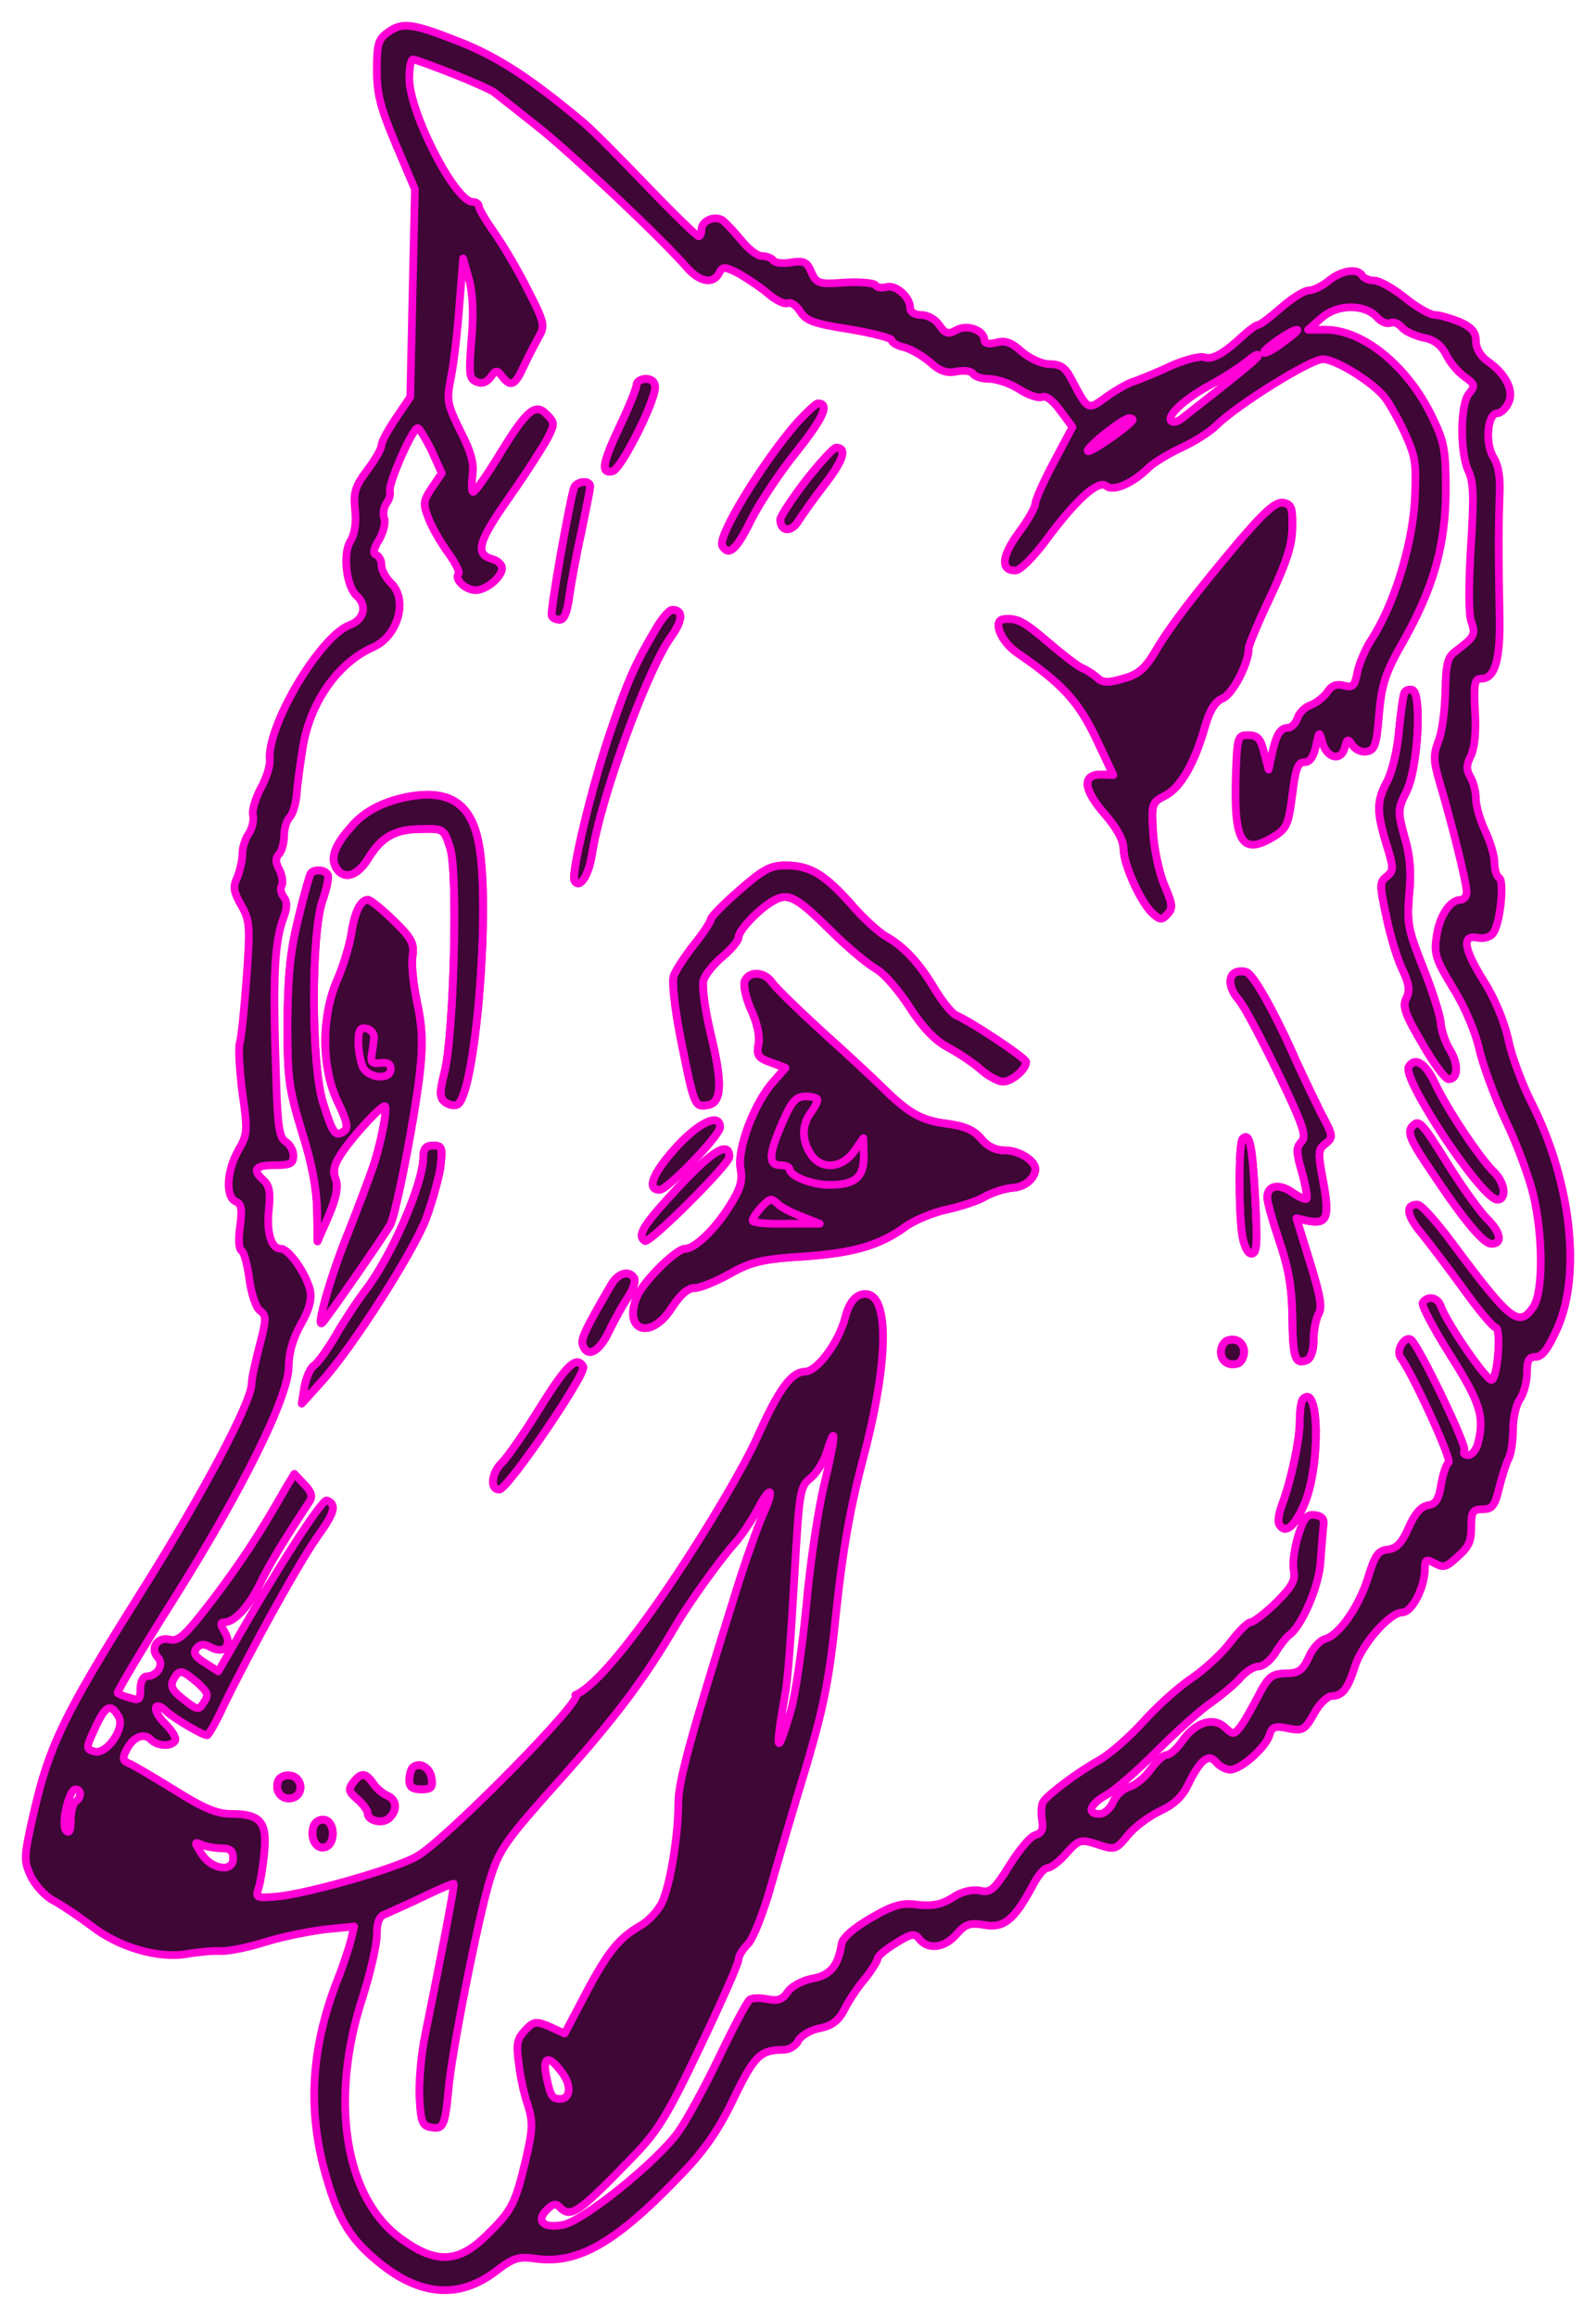 <svg width="62" height="90" viewBox="0 0 62 90" fill="none" xmlns="http://www.w3.org/2000/svg">
<path d="M24.729 14.946C24.729 15.08 24.441 15.786 24.098 16.511C23.396 18 23.324 18.401 23.792 18.306C24.116 18.248 25.431 15.652 25.449 15.041C25.449 14.851 25.323 14.717 25.089 14.717C24.891 14.717 24.729 14.832 24.729 14.946Z" fill="#3E0736"/>
<path d="M30.998 16.378C29.683 17.867 27.845 20.845 28.061 21.207C28.314 21.627 28.62 21.341 29.178 20.196C29.503 19.547 30.295 18.344 30.962 17.523C31.989 16.225 32.241 15.671 31.773 15.671C31.701 15.671 31.358 15.996 30.998 16.378Z" fill="#3E0736"/>
<path d="M31.304 18.668C30.764 19.375 30.313 20.062 30.313 20.177C30.313 20.654 30.746 20.692 31.016 20.234C31.178 19.986 31.646 19.317 32.079 18.764C32.782 17.848 32.908 17.39 32.475 17.39C32.385 17.39 31.863 17.962 31.304 18.668Z" fill="#3E0736"/>
<path d="M22.297 18.955C22.099 19.604 21.36 23.803 21.432 23.918C21.468 24.014 21.612 24.071 21.756 24.071C21.918 24.071 22.044 23.746 22.117 23.154C22.189 22.658 22.387 21.551 22.585 20.673C22.765 19.795 22.927 18.993 22.927 18.898C22.927 18.63 22.387 18.688 22.297 18.955Z" fill="#3E0736"/>
<path d="M48.112 21.055C46.383 23.116 45.428 24.357 44.852 25.35C44.473 25.98 44.203 26.209 43.627 26.361C43.032 26.533 42.834 26.533 42.6 26.304C42.419 26.151 42.167 25.999 42.023 25.942C41.879 25.884 41.303 25.445 40.744 24.968C39.789 24.147 39.519 23.994 38.997 24.052C38.546 24.09 38.87 24.911 39.501 25.35C41.23 26.533 41.879 27.221 42.564 28.652L43.248 30.103L42.78 30.084C42.023 30.084 42.077 30.657 42.906 31.611C43.392 32.165 43.645 32.642 43.645 32.967C43.645 33.577 44.293 35.009 44.761 35.467C45.05 35.734 45.14 35.754 45.356 35.505C45.572 35.276 45.554 35.124 45.23 34.379C45.032 33.902 44.834 32.986 44.797 32.356C44.725 31.21 44.743 31.172 45.266 30.905C45.86 30.599 46.401 29.664 46.815 28.213C46.995 27.583 47.212 27.24 47.5 27.125C47.878 26.972 48.509 25.77 48.509 25.178C48.509 25.063 48.887 24.147 49.355 23.174C49.986 21.818 50.202 21.15 50.202 20.482C50.22 19.718 50.166 19.585 49.842 19.527C49.553 19.489 49.121 19.871 48.112 21.055Z" fill="#3E0736"/>
<path d="M25.431 24.51C24.693 25.751 24.387 26.438 23.738 28.347C22.999 30.485 22.171 33.959 22.315 34.207C22.513 34.551 22.873 34.016 22.999 33.176C23.324 31.038 25.125 26.037 26.08 24.72C26.53 24.09 26.548 23.689 26.116 23.689C25.99 23.689 25.684 24.052 25.431 24.51Z" fill="#3E0736"/>
<path d="M54.562 26.896C54.508 26.991 54.417 27.66 54.345 28.385C54.291 29.11 54.075 29.988 53.895 30.332C53.481 31.115 53.463 31.497 53.859 32.795C54.147 33.73 54.147 33.825 53.859 34.055C53.589 34.265 53.589 34.379 53.859 35.62C54.003 36.345 54.291 37.281 54.489 37.682C54.742 38.216 54.778 38.483 54.634 38.77C54.471 39.075 54.58 39.4 55.246 40.526C55.678 41.289 56.147 41.919 56.273 41.919C56.651 41.919 56.669 41.328 56.309 40.755C56.129 40.45 55.985 39.991 55.967 39.724C55.949 39.457 55.66 38.522 55.3 37.624C54.706 36.135 54.652 35.887 54.742 34.761C54.832 33.902 54.778 33.215 54.562 32.508C54.291 31.516 54.291 31.439 54.652 30.714C55.084 29.817 55.246 26.934 54.868 26.801C54.76 26.762 54.616 26.801 54.562 26.896Z" fill="#3E0736"/>
<path d="M15.775 30.962C14.857 31.153 14.118 31.535 13.632 32.127C13.019 32.814 12.839 33.291 13.037 33.673C13.325 34.207 13.884 34.055 14.316 33.329C14.838 32.489 15.361 32.203 16.406 32.203C17.235 32.184 17.253 32.203 17.487 32.947C17.793 33.883 17.631 40.144 17.271 41.633C17.072 42.416 17.072 42.626 17.271 42.798C17.415 42.912 17.631 42.969 17.757 42.912C18.459 42.626 19.09 35.105 18.586 32.699C18.279 31.172 17.415 30.638 15.775 30.962Z" fill="#3E0736"/>
<path d="M28.71 34.589C28.098 35.124 27.611 35.62 27.611 35.715C27.611 35.792 27.323 36.25 26.963 36.689C26.602 37.147 26.242 37.701 26.17 37.911C26.098 38.14 26.206 39.132 26.44 40.335C26.963 42.95 26.981 43.008 27.467 42.931C28.044 42.855 28.08 42.11 27.611 40.163C27.395 39.266 27.269 38.35 27.323 38.102C27.377 37.873 27.719 37.453 28.061 37.166C28.404 36.88 28.692 36.536 28.692 36.403C28.692 36.135 29.503 35.276 30.079 34.971C30.638 34.665 30.962 34.856 32.295 36.173C32.944 36.823 33.736 37.472 34.042 37.643C34.349 37.815 34.925 38.483 35.34 39.132C35.844 39.915 36.33 40.431 36.853 40.698C37.267 40.927 37.844 41.309 38.114 41.557C38.402 41.805 38.781 42.015 38.961 42.015C39.303 42.015 39.861 41.538 39.861 41.251C39.861 41.099 37.7 39.667 37.141 39.438C36.997 39.38 36.619 38.922 36.33 38.445C35.718 37.414 35.123 36.765 34.403 36.364C34.115 36.193 33.502 35.639 33.052 35.105C32.025 33.959 31.466 33.615 30.512 33.615C29.917 33.615 29.629 33.787 28.71 34.589Z" fill="#3E0736"/>
<path d="M12.064 33.94C12.01 34.035 11.794 34.818 11.578 35.715C11.272 36.956 11.181 37.911 11.164 39.724C11.164 41.9 11.217 42.263 11.722 43.943C12.118 45.184 12.298 46.176 12.316 46.997L12.334 48.219L12.767 47.226C13.073 46.501 13.145 46.1 13.037 45.795C12.911 45.451 12.983 45.203 13.343 44.687C13.812 44.019 14.784 42.969 14.947 42.969C15.073 42.969 14.82 44.325 14.514 45.26C14.352 45.737 13.884 46.978 13.469 48.028C12.821 49.632 12.244 51.693 12.533 51.369C12.785 51.082 15.037 47.837 15.163 47.57C15.325 47.264 15.757 45.222 16.082 43.256C16.442 41.06 16.478 40.182 16.208 38.961C16.064 38.273 15.973 37.453 16.027 37.147C16.1 36.632 15.992 36.441 15.289 35.754C14.838 35.315 14.388 34.952 14.298 34.952C14.01 34.952 13.776 35.41 13.649 36.269C13.578 36.727 13.325 37.548 13.091 38.083C12.479 39.495 12.479 41.48 13.127 42.817C13.487 43.561 13.541 43.828 13.361 43.943C13.019 44.172 12.929 44.038 12.551 42.836C12.082 41.347 12.082 36.269 12.533 34.971C12.695 34.513 12.785 34.074 12.731 33.978C12.623 33.768 12.172 33.749 12.064 33.94ZM14.532 40.297C14.514 40.45 14.478 40.755 14.442 40.965C14.388 41.27 14.46 41.328 14.784 41.289C15.055 41.251 15.181 41.328 15.181 41.519C15.181 41.958 14.334 41.9 14.1 41.461C14.01 41.251 13.92 40.812 13.92 40.488C13.92 40.011 13.992 39.896 14.244 39.953C14.406 39.991 14.532 40.144 14.532 40.297Z" fill="#3E0736"/>
<path d="M48.022 37.758C47.68 37.892 47.734 38.407 48.13 38.846C48.328 39.075 48.995 40.335 49.644 41.671C50.634 43.714 50.76 44.134 50.562 44.344C50.346 44.573 50.346 44.745 50.58 45.547C50.724 46.062 50.797 46.52 50.76 46.558C50.724 46.615 50.472 46.501 50.22 46.329C49.679 45.947 49.229 46.043 49.229 46.52C49.229 46.692 49.445 47.455 49.697 48.2C50.04 49.212 50.184 49.956 50.202 51.121C50.22 52.762 50.31 53.01 50.76 52.839C50.923 52.762 51.031 52.476 51.031 52.037C51.031 51.674 51.121 51.216 51.229 51.025C51.373 50.777 51.283 50.3 50.886 49.021L50.364 47.322L50.778 47.417C51.553 47.57 51.661 47.322 51.409 45.928C51.193 44.764 51.193 44.649 51.499 44.42C51.805 44.172 51.787 44.115 51.319 43.237C51.067 42.721 50.544 41.652 50.202 40.87C49.463 39.228 48.689 37.853 48.419 37.758C48.328 37.72 48.13 37.72 48.022 37.758Z" fill="#3E0736"/>
<path d="M28.926 38.121C28.872 38.292 28.98 38.789 29.178 39.228C29.413 39.724 29.521 40.24 29.467 40.545C29.377 40.984 29.449 41.099 29.953 41.27L30.512 41.48L30.061 41.996C29.323 42.798 28.638 44.592 28.764 45.356C28.854 45.871 28.782 46.157 28.332 46.864C27.755 47.78 26.981 48.505 26.62 48.505C26.26 48.505 24.963 49.803 24.729 50.395C24.206 51.731 25.305 52.056 26.098 50.796C26.422 50.3 26.71 50.032 26.981 50.032C27.197 50.032 27.809 49.784 28.35 49.479C29.16 49.021 29.611 48.906 31.178 48.811C33.16 48.677 34.187 48.372 35.178 47.646C35.52 47.398 36.258 47.093 36.799 46.978C37.339 46.864 38.024 46.635 38.294 46.463C38.582 46.31 39.051 46.157 39.357 46.138C39.825 46.1 40.204 45.776 40.222 45.413C40.222 45.088 39.591 44.687 39.069 44.687C38.672 44.687 38.366 44.535 38.114 44.229C37.826 43.886 37.465 43.733 36.727 43.638C35.736 43.504 35.267 43.218 34.187 42.148C33.88 41.843 32.871 40.908 31.935 40.068C30.998 39.209 30.115 38.35 29.989 38.159C29.701 37.739 29.088 37.701 28.926 38.121ZM31.755 42.721C31.755 42.817 31.628 43.046 31.484 43.237C31.142 43.714 31.142 44.306 31.502 44.84C31.899 45.451 32.709 45.394 33.178 44.726L33.538 44.21L33.556 44.916C33.556 45.737 33.214 46.024 32.223 46.024C31.538 46.024 30.674 45.68 30.674 45.413C30.674 45.337 30.512 45.26 30.313 45.26C29.827 45.26 29.863 44.821 30.404 43.58C30.764 42.759 30.926 42.588 31.304 42.588C31.556 42.588 31.755 42.645 31.755 42.721ZM30.241 46.787C30.331 46.883 30.728 47.093 31.124 47.245L31.845 47.532H30.548C29.827 47.551 29.233 47.494 29.233 47.417C29.233 47.245 29.791 46.596 29.953 46.596C30.007 46.596 30.133 46.673 30.241 46.787Z" fill="#3E0736"/>
<path d="M54.724 41.442C54.453 41.9 57.57 46.596 58.165 46.596C58.543 46.596 58.471 45.947 58.038 45.527C57.516 45.031 56.201 43.065 55.733 42.053C55.372 41.289 54.958 41.041 54.724 41.442Z" fill="#3E0736"/>
<path d="M26.206 44.63C25.341 45.604 25.107 46.215 25.63 46.215C25.936 46.215 27.971 44.096 27.971 43.79C27.971 43.198 27.125 43.599 26.206 44.63Z" fill="#3E0736"/>
<path d="M54.832 43.79C54.688 44 54.814 44.325 55.408 45.203C56.813 47.341 57.606 48.295 57.93 48.314C58.381 48.314 58.309 47.875 57.768 47.341C57.516 47.093 56.849 46.176 56.309 45.317C55.192 43.523 55.12 43.447 54.832 43.79Z" fill="#3E0736"/>
<path d="M48.274 44.229C48.112 44.401 48.112 47.016 48.256 47.971C48.328 48.41 48.472 48.696 48.617 48.696C48.833 48.696 48.851 48.314 48.761 46.539C48.653 44.477 48.545 43.962 48.274 44.229Z" fill="#3E0736"/>
<path d="M16.442 44.955C16.442 45.966 15.217 48.792 14.19 50.128C13.866 50.548 13.343 51.35 13.037 51.884C12.713 52.438 12.334 52.953 12.19 53.049C12.064 53.125 11.902 53.488 11.83 53.85L11.722 54.519L12.515 53.64C13.686 52.342 16.046 48.658 16.55 47.341C16.784 46.711 17.036 45.814 17.108 45.356C17.198 44.573 17.18 44.496 16.82 44.496C16.55 44.496 16.442 44.611 16.442 44.955Z" fill="#3E0736"/>
<path d="M26.368 46.1C24.981 47.589 24.729 47.99 25.053 48.2C25.233 48.314 28.332 45.222 28.332 44.936C28.332 44.306 27.701 44.668 26.368 46.1Z" fill="#3E0736"/>
<path d="M23.756 49.88C22.747 51.617 22.549 52.018 22.639 52.247C22.819 52.762 23.288 52.514 23.666 51.693C23.882 51.254 24.206 50.662 24.404 50.376C24.603 50.071 24.693 49.765 24.639 49.651C24.441 49.326 24.026 49.441 23.756 49.88Z" fill="#3E0736"/>
<path d="M47.662 52.075C47.536 52.132 47.428 52.323 47.428 52.514C47.428 52.877 47.734 53.087 48.112 52.953C48.22 52.896 48.328 52.705 48.328 52.514C48.328 52.151 48.022 51.941 47.662 52.075Z" fill="#3E0736"/>
<path d="M20.982 54.671C20.369 55.664 19.703 56.618 19.504 56.809C19.09 57.21 19.018 57.859 19.396 57.859C19.721 57.859 22.801 53.335 22.657 53.087C22.405 52.648 22.026 52.991 20.982 54.671Z" fill="#3E0736"/>
<path d="M50.616 54.347C50.544 54.423 50.49 54.805 50.49 55.206C50.49 55.931 50.166 57.477 49.788 58.489C49.679 58.795 49.626 59.119 49.697 59.215C49.914 59.596 50.274 59.329 50.652 58.47C51.301 57.019 51.265 53.66 50.616 54.347Z" fill="#3E0736"/>
<path d="M16.027 68.664C15.956 68.74 15.901 68.969 15.901 69.16C15.901 69.408 16.027 69.504 16.37 69.504C16.748 69.504 16.82 69.427 16.766 69.084C16.712 68.645 16.28 68.416 16.027 68.664Z" fill="#3E0736"/>
<path d="M10.803 69.179C10.659 69.58 10.947 69.924 11.326 69.847C11.812 69.752 11.776 69.046 11.29 68.969C11.073 68.931 10.857 69.026 10.803 69.179Z" fill="#3E0736"/>
<path d="M13.722 69.237C13.523 69.504 13.541 69.599 13.884 69.886C14.1 70.076 14.28 70.325 14.28 70.42C14.28 70.725 14.838 70.859 15.109 70.63C15.451 70.325 15.415 69.905 15.055 69.752C14.875 69.676 14.622 69.466 14.496 69.275C14.208 68.855 14.028 68.836 13.722 69.237Z" fill="#3E0736"/>
<path d="M12.19 70.916C12.028 71.374 12.262 71.833 12.605 71.756C13.037 71.68 13.037 70.764 12.605 70.687C12.443 70.649 12.244 70.764 12.19 70.916Z" fill="#3E0736"/>
<path fill-rule="evenodd" clip-rule="evenodd" d="M14.64 2.729C14.64 1.736 14.694 1.526 15.037 1.278C15.613 0.839 16.009 0.896 17.847 1.622C19.342 2.213 20.603 3.034 22.657 4.752C22.963 5 24.062 6.108 25.107 7.196C26.152 8.284 27.071 9.181 27.143 9.181C27.197 9.181 27.251 9.066 27.251 8.914C27.251 8.589 27.737 8.36 28.061 8.551C28.188 8.646 28.512 8.99 28.782 9.315C29.052 9.658 29.413 9.945 29.593 9.945C29.773 9.945 29.971 10.021 30.043 10.116C30.097 10.212 30.404 10.25 30.728 10.193C31.232 10.116 31.358 10.174 31.52 10.575C31.719 11.014 31.809 11.052 32.818 10.975C33.412 10.937 33.952 10.995 34.007 11.071C34.06 11.166 34.241 11.204 34.439 11.147C34.799 11.052 35.358 11.529 35.358 11.968C35.358 12.121 35.538 12.235 35.79 12.235C36.042 12.235 36.348 12.407 36.492 12.636C36.727 12.961 36.835 12.999 37.141 12.827C37.555 12.579 38.24 12.827 38.24 13.209C38.24 13.342 38.42 13.381 38.708 13.304C39.051 13.209 39.303 13.304 39.699 13.667C40.023 13.934 40.474 14.144 40.78 14.144C41.194 14.144 41.393 14.278 41.627 14.736C41.989 15.419 42.138 15.72 42.331 15.756C42.483 15.785 42.662 15.648 42.996 15.404C43.374 15.137 43.843 14.87 44.059 14.812C44.275 14.736 44.906 14.488 45.464 14.221C46.023 13.972 46.617 13.82 46.779 13.877C47.085 13.992 47.536 13.743 48.31 13.018C48.545 12.808 48.797 12.617 48.887 12.617C48.959 12.617 49.355 12.312 49.77 11.949C50.184 11.586 50.67 11.281 50.85 11.281C51.013 11.281 51.373 11.109 51.625 10.899C52.112 10.498 52.742 10.403 52.922 10.708C52.976 10.804 53.193 10.899 53.391 10.899C53.589 10.899 54.129 11.204 54.58 11.567C55.03 11.93 55.552 12.235 55.751 12.235C55.931 12.235 56.363 12.369 56.705 12.502C57.174 12.713 57.336 12.903 57.336 13.247C57.336 13.533 57.516 13.839 57.786 14.03C58.507 14.526 58.831 15.194 58.597 15.652C58.489 15.881 58.291 16.053 58.165 16.053C57.786 16.053 57.678 17.218 58.02 17.771C58.219 18.096 58.291 18.573 58.255 19.241C58.219 20.31 58.201 21.226 58.255 23.899C58.291 25.617 58.075 26.361 57.552 26.361C57.282 26.361 57.246 26.533 57.3 27.621C57.354 28.423 57.282 29.072 57.138 29.359C56.958 29.721 56.958 29.893 57.12 30.179C57.246 30.389 57.336 30.771 57.336 31.038C57.336 31.306 57.498 31.859 57.696 32.279C57.894 32.699 58.056 33.234 58.056 33.501C58.056 33.768 58.129 34.035 58.237 34.093C58.453 34.226 58.273 35.906 58.002 36.25C57.894 36.403 57.624 36.479 57.39 36.422C56.777 36.307 56.849 36.842 57.66 38.14C58.075 38.789 58.453 39.724 58.597 40.392C58.723 41.022 59.137 42.129 59.516 42.874C61.029 45.89 61.443 49.498 60.489 51.617C60.146 52.38 59.912 52.705 59.66 52.705C59.39 52.705 59.318 52.839 59.318 53.335C59.318 53.679 59.191 54.137 59.047 54.347C58.903 54.538 58.777 55.072 58.777 55.53C58.777 55.969 58.705 56.485 58.597 56.676C58.507 56.847 58.345 57.363 58.237 57.802C58.075 58.489 57.966 58.623 57.606 58.623C57.228 58.623 57.156 58.718 57.156 59.234C57.156 59.921 57.084 60.074 56.489 60.589C56.183 60.875 56.039 60.894 55.733 60.723C55.408 60.551 55.354 60.57 55.354 60.913C55.354 61.658 54.85 62.632 54.471 62.632C53.985 62.632 52.904 63.872 52.634 64.731C52.364 65.59 52.148 65.877 51.751 65.877C51.571 65.877 51.247 66.182 51.049 66.564C50.688 67.194 50.616 67.251 50.04 67.137C49.535 67.022 49.409 67.079 49.319 67.385C49.175 67.881 48.202 68.74 47.788 68.74C47.626 68.74 47.374 68.607 47.248 68.454C46.959 68.091 46.635 68.339 46.167 69.294C45.95 69.771 45.608 70.096 45.068 70.344C44.635 70.554 44.059 70.974 43.807 71.298C43.356 71.852 43.302 71.871 42.636 71.642C41.969 71.432 41.915 71.451 41.429 71.985C41.158 72.31 40.816 72.558 40.69 72.558C40.564 72.558 40.294 72.883 40.096 73.284C39.393 74.582 38.997 74.906 38.24 74.772C37.681 74.677 37.501 74.734 37.159 75.135C36.691 75.67 36.06 75.746 35.718 75.326C35.538 75.078 35.412 75.097 34.799 75.479C34.421 75.708 34.097 75.975 34.097 76.07C34.097 76.147 33.88 76.51 33.61 76.853C33.322 77.178 32.962 77.731 32.8 78.056C32.583 78.476 32.331 78.686 31.863 78.781C31.502 78.838 31.124 79.068 31.016 79.258C30.926 79.469 30.656 79.621 30.439 79.621C29.539 79.621 29.305 79.85 28.512 81.492C27.953 82.675 27.377 83.515 26.53 84.394C23.954 87.104 22.477 87.963 20.802 87.734C20.153 87.639 19.937 87.696 19.252 88.231C17.811 89.319 16.28 89.185 14.658 87.83C13.595 86.952 13.145 86.188 12.677 84.565C11.938 82.026 12.064 79.621 13.091 76.949C13.325 76.376 13.559 75.651 13.632 75.364L13.758 74.83L12.623 74.944C11.992 75.021 10.947 75.231 10.281 75.441C9.614 75.651 8.84 75.803 8.569 75.784C8.299 75.765 7.705 75.822 7.254 75.899C6.137 76.09 4.588 75.632 3.525 74.791C3.039 74.429 2.39 73.99 2.066 73.818C1.742 73.646 1.345 73.207 1.183 72.844C0.913 72.253 0.931 72.1 1.309 70.42C1.904 67.824 2.48 66.621 5.345 62.059C7.831 58.126 9.776 54.461 9.776 53.736C9.776 53.545 9.92 52.896 10.083 52.266C10.353 51.235 10.353 51.102 10.101 50.911C9.938 50.796 9.758 50.242 9.686 49.689C9.614 49.154 9.488 48.639 9.38 48.582C9.272 48.505 9.254 48.123 9.326 47.627C9.416 46.959 9.38 46.768 9.164 46.673C8.749 46.501 8.804 45.489 9.254 44.687C9.614 44.057 9.632 43.943 9.416 42.454C9.308 41.595 9.254 40.736 9.308 40.526C9.38 40.316 9.488 39.171 9.578 37.987C9.722 35.983 9.704 35.754 9.38 35.181C9.074 34.646 9.038 34.456 9.218 34.074C9.326 33.806 9.416 33.406 9.416 33.157C9.416 32.928 9.524 32.566 9.668 32.375C9.794 32.184 9.866 31.859 9.83 31.668C9.776 31.497 9.92 31.019 10.119 30.638C10.335 30.256 10.497 29.759 10.479 29.53C10.353 28.213 12.425 24.72 13.578 24.281C14.154 24.071 14.28 23.517 13.848 23.135C13.451 22.773 13.307 21.494 13.614 21.016C13.776 20.749 13.848 20.329 13.794 19.814C13.722 19.127 13.794 18.898 14.262 18.268C14.568 17.867 14.82 17.428 14.82 17.294C14.82 17.16 15.073 16.702 15.379 16.244L15.937 15.423L16.118 7.348L15.379 5.611C14.784 4.199 14.64 3.664 14.64 2.729ZM49.103 13.705C49.157 13.743 49.499 13.572 49.86 13.285C50.238 13.018 50.472 12.808 50.382 12.808C50.148 12.808 49.013 13.61 49.103 13.705ZM45.95 16.225C47.842 14.755 48.869 13.915 48.869 13.839C48.869 13.724 48.815 13.743 48.328 14.125C48.076 14.316 47.464 14.717 46.959 14.984C45.986 15.519 45.302 16.168 45.5 16.359C45.572 16.435 45.77 16.378 45.95 16.225ZM42.257 17.523C42.347 17.619 44.005 16.454 44.005 16.301C44.005 16.263 43.933 16.244 43.861 16.244C43.608 16.244 42.167 17.409 42.257 17.523ZM31.322 62.383C31.466 60.723 31.791 58.585 32.025 57.63C32.457 55.855 32.511 55.148 32.115 56.408C32.007 56.771 31.719 57.229 31.484 57.42C31.07 57.745 31.052 57.916 30.854 61.352C30.746 63.319 30.602 65.342 30.494 65.839C30.097 68.091 30.169 68.32 30.71 66.488C30.89 65.896 31.16 64.044 31.322 62.383ZM28.602 61.773C28.962 60.608 29.431 59.31 29.629 58.852C30.115 57.802 29.953 57.63 29.431 58.623C29.215 59.043 28.818 59.635 28.548 59.94C27.953 60.608 26.746 62.288 26.26 63.128C25.053 65.189 23.954 66.659 21.828 69.046C19.576 71.565 19.396 71.833 19.018 73.054C18.568 74.562 17.523 79.812 17.415 81.244C17.289 82.561 17.216 82.714 16.766 82.637C16.406 82.58 16.352 82.446 16.298 81.53C16.262 80.957 16.352 79.831 16.514 79.049C16.676 78.266 17 76.624 17.235 75.421C17.469 74.219 17.649 73.207 17.631 73.169C17.595 73.15 17.054 73.379 16.424 73.684C15.977 73.901 15.512 74.108 15.222 74.237C15.102 74.29 15.012 74.33 14.965 74.353C14.73 74.429 14.64 74.658 14.64 75.154C14.64 75.536 14.388 76.643 14.082 77.598C12.785 81.587 13.397 85.405 15.595 86.971C16.946 87.944 17.793 87.906 18.892 86.837C19.883 85.863 20.009 85.634 20.423 83.897C20.693 82.733 20.711 82.446 20.513 81.797C20.369 81.397 20.207 80.652 20.153 80.156C20.045 79.392 20.081 79.201 20.405 78.858C20.729 78.514 20.82 78.495 21.36 78.724L21.936 78.991L22.729 77.483C23.612 75.803 24.044 75.288 24.855 74.811C25.179 74.639 25.539 74.238 25.702 73.933C26.026 73.284 26.35 71.317 26.35 70.038C26.35 69.198 26.819 67.48 28.602 61.773ZM7.921 66.125C8.119 65.839 8.083 65.743 7.669 65.361C7.056 64.846 6.966 64.827 6.732 65.247C6.606 65.514 6.696 65.667 7.128 66.01C7.669 66.43 7.723 66.449 7.921 66.125ZM3.669 68.034C4.138 68.168 4.876 67.118 4.606 66.678C4.3 66.144 4.102 66.24 3.705 67.099C3.327 67.919 3.327 67.938 3.669 68.034ZM2.931 69.981C3.039 69.924 3.111 69.79 3.111 69.676C3.111 69.58 3.039 69.504 2.931 69.504C2.678 69.504 2.354 70.878 2.57 71.107C2.696 71.241 2.75 71.088 2.75 70.706C2.75 70.363 2.841 70.038 2.931 69.981ZM9.056 72.195C9.056 71.89 8.948 71.794 8.623 71.794C8.389 71.794 8.029 71.737 7.849 71.661C7.542 71.527 7.542 71.546 7.813 71.985C8.191 72.615 9.056 72.749 9.056 72.195ZM21.756 81.53C22.171 81.53 22.207 80.996 21.828 80.499C21.324 79.812 21.072 79.869 21.216 80.614C21.378 81.416 21.45 81.53 21.756 81.53ZM19.198 3.588C19.072 3.492 18.352 3.168 17.577 2.862C16.802 2.557 16.118 2.309 16.046 2.309C15.956 2.309 15.901 2.633 15.901 3.053C15.901 4.37 17.685 7.845 18.369 7.845C18.496 7.845 18.604 7.921 18.604 8.017C18.604 8.112 18.874 8.57 19.198 9.028C19.522 9.486 20.117 10.479 20.495 11.243C21.144 12.502 21.18 12.655 20.946 13.056C20.82 13.285 20.549 13.801 20.369 14.182C20.009 14.984 19.847 15.06 19.504 14.621C19.306 14.354 19.252 14.373 19.054 14.66C18.91 14.851 18.712 14.927 18.514 14.832C18.225 14.717 18.207 14.545 18.315 13.209C18.405 12.197 18.369 11.414 18.225 10.861L17.991 10.04L17.847 11.854C17.775 12.846 17.631 14.106 17.523 14.641C17.343 15.557 17.361 15.671 17.883 16.74C18.315 17.58 18.424 18.019 18.352 18.477C18.315 18.821 18.315 19.108 18.387 19.108C18.459 19.108 18.928 18.439 19.414 17.638C20.477 15.9 20.802 15.633 21.252 16.11C21.558 16.416 21.558 16.473 21.252 17.065C21.072 17.389 20.405 18.439 19.757 19.356C18.55 21.074 18.442 21.532 19.144 21.723C19.342 21.78 19.504 21.933 19.504 22.066C19.504 22.41 18.892 22.925 18.478 22.925C18.081 22.925 17.631 22.486 17.811 22.295C17.883 22.238 17.685 21.856 17.397 21.456C17.108 21.055 16.766 20.463 16.64 20.119C16.424 19.566 16.442 19.451 16.784 18.936L17.163 18.382L16.766 17.504C16.532 17.027 16.298 16.645 16.226 16.626C16.027 16.626 15.091 18.764 15.145 19.069C15.181 19.222 15.109 19.432 15.001 19.566C14.911 19.718 14.857 19.966 14.929 20.138C14.983 20.31 14.893 20.673 14.73 20.959C14.514 21.303 14.478 21.494 14.604 21.551C14.73 21.589 14.82 21.78 14.82 21.952C14.82 22.143 14.983 22.448 15.181 22.639C15.865 23.288 15.469 24.701 14.496 25.14C13.109 25.751 12.028 27.316 11.758 29.072C11.65 29.74 11.542 30.561 11.524 30.886C11.488 31.229 11.38 31.611 11.254 31.745C11.127 31.878 11.037 32.203 11.037 32.47C11.037 32.737 10.947 33.062 10.839 33.176C10.695 33.329 10.695 33.501 10.857 33.787C10.965 34.016 11.001 34.284 10.947 34.398C10.875 34.494 10.911 34.704 11.019 34.837C11.164 35.028 11.164 35.238 11.019 35.639C10.659 36.613 10.587 37.892 10.731 41.996C10.785 43.771 10.857 44.191 11.091 44.344C11.254 44.439 11.398 44.687 11.398 44.878C11.398 45.203 11.272 45.26 10.677 45.26C9.902 45.26 9.776 45.432 10.245 45.852C10.461 46.043 10.515 46.329 10.443 46.978C10.353 47.895 10.533 48.505 10.911 48.505C11.217 48.505 11.884 49.46 12.046 50.109C12.118 50.452 12.028 50.853 11.686 51.445C11.38 51.98 11.217 52.571 11.217 53.068C11.217 54.251 9.416 57.878 6.75 62.116C5.507 64.082 4.534 65.724 4.57 65.762C4.606 65.8 4.822 65.896 5.056 65.953C5.399 66.068 5.453 66.029 5.453 65.609C5.453 65.323 5.561 65.113 5.705 65.113C6.101 65.113 6.389 64.655 6.137 64.388C5.813 64.044 6.101 63.567 6.588 63.681C6.93 63.777 7.182 63.548 8.281 62.116C9.398 60.627 10.046 59.654 11.109 57.783L11.434 57.248L11.812 57.649C12.1 57.935 12.154 58.126 12.028 58.317C11.109 59.711 10.461 60.761 10.119 61.486C9.686 62.383 9.128 62.994 8.731 63.013C8.551 63.013 8.551 63.09 8.731 63.395C9.038 63.91 8.713 64.273 8.191 63.987C7.921 63.834 7.777 63.853 7.633 64.025C7.488 64.216 7.578 64.35 7.975 64.598L8.479 64.922L9.164 63.739C10.821 60.837 12.515 58.222 12.695 58.279C13.091 58.432 13.019 58.737 12.316 59.711C11.578 60.761 9.686 64.197 8.713 66.201C8.407 66.869 8.101 67.404 8.047 67.404C7.867 67.404 6.804 66.774 6.48 66.488C5.957 65.991 5.885 66.43 6.408 66.946C6.678 67.213 6.858 67.499 6.804 67.614C6.66 67.862 6.101 67.824 5.867 67.576C5.597 67.289 5.164 67.461 4.912 67.977C4.75 68.282 4.768 68.397 5.002 68.492C5.164 68.549 5.957 69.026 6.768 69.523C7.885 70.229 8.425 70.458 8.984 70.458C10.137 70.458 10.389 70.783 10.263 72.004C10.209 72.577 10.101 73.188 10.028 73.398C9.92 73.703 9.992 73.742 10.785 73.665C11.956 73.551 15.271 72.615 16.172 72.119C17.198 71.585 22.87 65.839 22.348 65.839C23.987 65.151 28.404 58.069 29.413 55.836C30.259 53.946 30.746 53.278 31.286 53.278C31.755 53.259 32.601 52.113 32.836 51.159C32.962 50.681 33.16 50.395 33.412 50.3C34.547 49.918 34.601 52.571 33.556 56.561C33.034 58.527 32.745 60.188 32.493 62.536C32.223 65.228 32.007 66.258 31.34 68.549C30.872 70.076 30.259 72.176 29.953 73.245C29.647 74.333 29.25 75.326 29.052 75.517C28.854 75.708 28.692 75.975 28.692 76.109C28.692 76.261 28.026 77.769 27.215 79.469C25.954 82.122 25.576 82.752 24.639 83.725C22.441 85.997 22.171 86.188 21.72 85.711C21.594 85.577 21.45 85.615 21.234 85.844C20.802 86.283 21.126 86.57 21.882 86.417C22.675 86.264 25.539 83.954 26.35 82.809C26.692 82.332 27.413 80.996 27.953 79.869C28.494 78.743 29.016 77.75 29.124 77.674C29.215 77.598 29.539 77.598 29.827 77.655C30.205 77.731 30.404 77.674 30.602 77.369C30.746 77.159 31.16 76.93 31.556 76.853C32.241 76.739 32.565 76.357 32.691 75.517C32.727 75.269 33.142 74.906 33.826 74.505C34.709 73.99 35.051 73.894 35.682 73.99C36.24 74.047 36.601 73.971 37.015 73.703C37.357 73.474 37.754 73.379 38.06 73.436C38.474 73.532 38.618 73.417 39.213 72.463C39.591 71.852 40.041 71.317 40.222 71.279C40.474 71.203 40.546 71.05 40.474 70.668C40.438 70.401 40.456 70.076 40.528 69.981C40.762 69.656 41.897 68.817 42.654 68.397C43.05 68.187 43.825 67.519 44.365 66.927C44.906 66.316 45.77 65.533 46.293 65.189C46.815 64.827 47.5 64.197 47.806 63.777C48.13 63.357 48.472 63.013 48.581 63.013C48.689 63.013 49.139 62.67 49.571 62.25C50.202 61.62 50.328 61.391 50.256 60.99C50.202 60.703 50.292 60.093 50.436 59.635C50.652 58.947 50.778 58.795 51.103 58.852C51.373 58.89 51.463 59.024 51.409 59.291C51.406 59.325 51.402 59.37 51.398 59.422C51.374 59.693 51.331 60.18 51.301 60.627C51.265 61.562 50.562 63.204 50.058 63.529C49.95 63.624 49.716 63.91 49.535 64.216C49.355 64.502 49.067 64.731 48.887 64.731C48.707 64.731 48.419 64.922 48.22 65.132C48.04 65.361 47.518 65.8 47.067 66.125C46.617 66.43 45.644 67.308 44.906 68.053C44.167 68.797 43.284 69.561 42.96 69.733C42.329 70.096 42.203 70.458 42.708 70.458C42.906 70.458 43.14 70.248 43.248 69.981C43.356 69.733 43.645 69.466 43.879 69.408C44.131 69.332 44.491 69.026 44.707 68.721C44.924 68.416 45.194 68.168 45.32 68.168C45.446 68.168 45.734 67.919 45.95 67.595C46.455 66.888 47.139 66.678 47.59 67.099C47.896 67.385 47.932 67.385 48.166 67.099C48.31 66.927 48.617 66.373 48.869 65.896C49.265 65.132 49.391 65.018 49.932 64.999C50.454 64.999 50.598 64.884 50.833 64.388C50.977 64.044 51.265 63.72 51.481 63.662C52.022 63.51 52.814 62.383 53.156 61.238C53.409 60.417 53.535 60.226 53.913 60.188C54.255 60.15 54.471 59.921 54.724 59.329C54.958 58.795 55.21 58.508 55.48 58.47C55.769 58.432 55.895 58.241 55.985 57.649C56.057 57.248 56.183 56.867 56.273 56.809C56.417 56.714 54.886 53.373 54.417 52.743C54.201 52.495 54.562 51.865 54.814 52.037C55.102 52.228 56.994 56.16 56.886 56.332C56.831 56.447 56.886 56.523 57.03 56.523C57.174 56.523 57.336 56.332 57.408 56.084C57.678 55.034 57.516 54.499 56.345 52.648C55.697 51.617 55.21 50.701 55.264 50.605C55.444 50.319 55.841 50.376 55.967 50.72C56.219 51.426 57.768 53.66 57.948 53.602C58.183 53.526 58.327 51.56 58.093 51.56C58.002 51.56 57.444 50.892 56.867 50.09C56.273 49.269 55.534 48.295 55.21 47.895C54.634 47.207 54.58 46.787 55.066 46.787C55.21 46.787 55.805 47.455 56.399 48.257C58.669 51.312 59.011 51.598 59.57 50.758C59.948 50.185 59.948 48.047 59.57 46.425C59.408 45.737 58.921 44.42 58.489 43.523C58.056 42.607 57.606 41.366 57.462 40.755C57.318 40.087 56.904 39.113 56.453 38.388C55.787 37.3 55.697 37.052 55.805 36.383C55.913 35.582 56.327 34.952 56.741 34.952C56.867 34.952 56.976 34.818 56.976 34.646C56.976 34.322 56.435 32.107 55.931 30.409C55.678 29.549 55.678 29.32 55.877 28.786C56.021 28.461 56.129 27.583 56.147 26.877C56.165 25.789 56.237 25.522 56.525 25.312C57.282 24.739 57.336 24.663 57.156 24.147C57.048 23.861 57.048 22.773 57.138 21.245C57.264 19.298 57.246 18.726 57.048 18.306C56.705 17.599 56.723 15.691 57.066 15.29C57.318 14.984 57.3 14.927 56.904 14.641C56.651 14.469 56.327 14.087 56.183 13.781C55.985 13.4 55.715 13.19 55.282 13.113C54.94 13.037 54.58 12.865 54.453 12.713C54.345 12.579 54.147 12.483 54.021 12.541C53.877 12.598 53.643 12.502 53.481 12.312C52.994 11.796 51.931 11.815 51.337 12.35L50.815 12.808H51.499C52.958 12.808 54.706 14.24 55.642 16.206C56.111 17.16 56.165 17.504 56.165 19.012C56.165 21.15 55.697 22.811 54.526 24.892C53.805 26.151 53.679 26.572 53.571 27.755C53.481 28.9 53.409 29.13 53.12 29.187C52.922 29.244 52.67 29.13 52.544 28.958C52.364 28.671 52.328 28.69 52.238 29.053C52.093 29.588 51.535 29.454 51.373 28.843C51.314 28.628 51.282 28.514 51.253 28.515C51.219 28.515 51.188 28.663 51.121 28.977C51.031 29.397 50.886 29.607 50.67 29.607C50.418 29.607 50.328 29.855 50.202 30.886C50.058 32.012 49.986 32.184 49.499 32.489C48.256 33.253 47.932 32.737 48.004 30.198C48.058 28.595 48.076 28.557 48.49 28.557C48.851 28.557 48.977 28.69 49.103 29.225L49.283 29.893L49.409 29.301C49.571 28.538 49.734 28.27 50.04 28.27C50.166 28.27 50.328 28.099 50.4 27.908C50.454 27.698 50.688 27.469 50.904 27.392C51.121 27.316 51.409 27.087 51.553 26.896C51.715 26.629 51.913 26.552 52.202 26.629C52.544 26.724 52.634 26.648 52.724 26.132C52.796 25.789 53.03 25.216 53.282 24.834C54.147 23.498 54.85 21.226 54.958 19.47C55.03 17.962 54.994 17.752 54.562 16.798C54.291 16.225 53.931 15.595 53.769 15.404C53.246 14.793 51.877 13.953 51.391 13.953C50.904 13.953 48.058 15.729 47.248 16.53C46.995 16.779 46.401 17.16 45.896 17.389C45.41 17.619 44.834 17.962 44.635 18.153C44.005 18.783 43.248 19.108 42.978 18.878C42.672 18.63 41.843 19.356 40.654 20.959C40.168 21.627 39.627 22.162 39.447 22.162C38.852 22.162 38.907 21.608 39.573 20.692C39.933 20.215 40.222 19.699 40.222 19.547C40.222 19.413 40.546 18.688 40.942 17.943L41.663 16.588L41.194 15.958C40.924 15.576 40.636 15.347 40.474 15.423C40.348 15.48 39.933 15.347 39.591 15.118C39.231 14.889 38.708 14.717 38.42 14.717C38.132 14.717 37.844 14.621 37.79 14.507C37.718 14.412 37.447 14.373 37.159 14.431C36.799 14.507 36.529 14.431 36.15 14.087C35.862 13.839 35.412 13.572 35.141 13.495C34.853 13.438 34.637 13.304 34.637 13.209C34.637 13.133 33.898 12.942 32.998 12.789C31.646 12.579 31.304 12.464 31.088 12.102C30.944 11.873 30.728 11.72 30.602 11.777C30.476 11.834 30.133 11.663 29.845 11.414C29.557 11.166 29.034 10.823 28.71 10.632C28.152 10.345 28.061 10.345 27.935 10.613C27.701 11.052 27.179 10.956 26.692 10.403C25.72 9.276 22.135 5.898 20.82 4.867C20.515 4.627 20.22 4.393 19.965 4.191C19.571 3.88 19.275 3.646 19.198 3.588ZM24.729 14.946C24.729 15.08 24.441 15.786 24.098 16.511C23.396 18 23.324 18.401 23.792 18.306C24.116 18.248 25.431 15.652 25.449 15.041C25.449 14.851 25.323 14.717 25.089 14.717C24.891 14.717 24.729 14.832 24.729 14.946ZM30.998 16.378C29.683 17.867 27.845 20.845 28.061 21.207C28.314 21.627 28.62 21.341 29.178 20.196C29.503 19.547 30.295 18.344 30.962 17.523C31.989 16.225 32.241 15.671 31.773 15.671C31.701 15.671 31.358 15.996 30.998 16.378ZM31.304 18.668C30.764 19.375 30.313 20.062 30.313 20.177C30.313 20.654 30.746 20.692 31.016 20.234C31.178 19.986 31.646 19.317 32.079 18.764C32.782 17.848 32.908 17.39 32.475 17.39C32.385 17.39 31.863 17.962 31.304 18.668ZM22.297 18.955C22.099 19.604 21.36 23.803 21.432 23.918C21.468 24.014 21.612 24.071 21.756 24.071C21.918 24.071 22.044 23.746 22.117 23.154C22.189 22.658 22.387 21.551 22.585 20.673C22.765 19.795 22.927 18.993 22.927 18.898C22.927 18.63 22.387 18.688 22.297 18.955ZM48.112 21.055C46.383 23.116 45.428 24.357 44.852 25.35C44.473 25.98 44.203 26.209 43.627 26.361C43.032 26.533 42.834 26.533 42.6 26.304C42.419 26.151 42.167 25.999 42.023 25.942C41.879 25.884 41.303 25.445 40.744 24.968C39.789 24.147 39.519 23.994 38.997 24.052C38.546 24.09 38.87 24.911 39.501 25.35C41.23 26.533 41.879 27.221 42.564 28.652L43.248 30.103L42.78 30.084C42.023 30.084 42.077 30.657 42.906 31.611C43.392 32.165 43.645 32.642 43.645 32.967C43.645 33.577 44.293 35.009 44.761 35.467C45.05 35.734 45.14 35.754 45.356 35.505C45.572 35.276 45.554 35.124 45.23 34.379C45.032 33.902 44.834 32.986 44.797 32.356C44.725 31.21 44.743 31.172 45.266 30.905C45.86 30.599 46.401 29.664 46.815 28.213C46.995 27.583 47.212 27.24 47.5 27.125C47.878 26.972 48.509 25.77 48.509 25.178C48.509 25.063 48.887 24.147 49.355 23.174C49.986 21.818 50.202 21.15 50.202 20.482C50.22 19.718 50.166 19.585 49.842 19.527C49.553 19.489 49.121 19.871 48.112 21.055ZM25.431 24.51C24.693 25.751 24.387 26.438 23.738 28.347C22.999 30.485 22.171 33.959 22.315 34.207C22.513 34.551 22.873 34.016 22.999 33.176C23.324 31.038 25.125 26.037 26.08 24.72C26.53 24.09 26.548 23.689 26.116 23.689C25.99 23.689 25.684 24.052 25.431 24.51ZM54.562 26.896C54.508 26.991 54.417 27.66 54.345 28.385C54.291 29.11 54.075 29.988 53.895 30.332C53.481 31.115 53.463 31.497 53.859 32.795C54.147 33.73 54.147 33.825 53.859 34.055C53.589 34.265 53.589 34.379 53.859 35.62C54.003 36.345 54.291 37.281 54.489 37.682C54.742 38.216 54.778 38.483 54.634 38.77C54.471 39.075 54.58 39.4 55.246 40.526C55.678 41.289 56.147 41.919 56.273 41.919C56.651 41.919 56.669 41.328 56.309 40.755C56.129 40.45 55.985 39.991 55.967 39.724C55.949 39.457 55.66 38.522 55.3 37.624C54.706 36.135 54.652 35.887 54.742 34.761C54.832 33.902 54.778 33.215 54.562 32.508C54.291 31.516 54.291 31.439 54.652 30.714C55.084 29.817 55.246 26.934 54.868 26.801C54.76 26.762 54.616 26.801 54.562 26.896ZM15.775 30.962C14.857 31.153 14.118 31.535 13.632 32.127C13.019 32.814 12.839 33.291 13.037 33.673C13.325 34.207 13.884 34.055 14.316 33.329C14.838 32.489 15.361 32.203 16.406 32.203C17.235 32.184 17.253 32.203 17.487 32.947C17.793 33.883 17.631 40.144 17.271 41.633C17.072 42.416 17.072 42.626 17.271 42.798C17.415 42.912 17.631 42.969 17.757 42.912C18.459 42.626 19.09 35.105 18.586 32.699C18.279 31.172 17.415 30.638 15.775 30.962ZM28.71 34.589C28.098 35.124 27.611 35.62 27.611 35.715C27.611 35.792 27.323 36.25 26.963 36.689C26.602 37.147 26.242 37.701 26.17 37.911C26.098 38.14 26.206 39.132 26.44 40.335C26.963 42.95 26.981 43.008 27.467 42.931C28.044 42.855 28.08 42.11 27.611 40.163C27.395 39.266 27.269 38.35 27.323 38.102C27.377 37.873 27.719 37.453 28.061 37.166C28.404 36.88 28.692 36.536 28.692 36.403C28.692 36.135 29.503 35.276 30.079 34.971C30.638 34.665 30.962 34.856 32.295 36.173C32.944 36.823 33.736 37.472 34.042 37.643C34.349 37.815 34.925 38.483 35.34 39.132C35.844 39.915 36.33 40.431 36.853 40.698C37.267 40.927 37.844 41.309 38.114 41.557C38.402 41.805 38.781 42.015 38.961 42.015C39.303 42.015 39.861 41.538 39.861 41.251C39.861 41.099 37.7 39.667 37.141 39.438C36.997 39.38 36.619 38.922 36.33 38.445C35.718 37.414 35.123 36.765 34.403 36.364C34.115 36.193 33.502 35.639 33.052 35.105C32.025 33.959 31.466 33.615 30.512 33.615C29.917 33.615 29.629 33.787 28.71 34.589ZM12.064 33.94C12.01 34.035 11.794 34.818 11.578 35.715C11.272 36.956 11.181 37.911 11.164 39.724C11.164 41.9 11.217 42.263 11.722 43.943C12.118 45.184 12.298 46.176 12.316 46.997L12.334 48.219L12.767 47.226C13.073 46.501 13.145 46.1 13.037 45.795C12.911 45.451 12.983 45.203 13.343 44.687C13.812 44.019 14.784 42.969 14.947 42.969C15.073 42.969 14.82 44.325 14.514 45.26C14.352 45.737 13.884 46.978 13.469 48.028C12.821 49.632 12.244 51.693 12.533 51.369C12.785 51.082 15.037 47.837 15.163 47.57C15.325 47.264 15.757 45.222 16.082 43.256C16.442 41.06 16.478 40.182 16.208 38.961C16.064 38.273 15.973 37.453 16.027 37.147C16.1 36.632 15.992 36.441 15.289 35.754C14.838 35.315 14.388 34.952 14.298 34.952C14.01 34.952 13.776 35.41 13.649 36.269C13.578 36.727 13.325 37.548 13.091 38.083C12.479 39.495 12.479 41.48 13.127 42.817C13.487 43.561 13.541 43.828 13.361 43.943C13.019 44.172 12.929 44.038 12.551 42.836C12.082 41.347 12.082 36.269 12.533 34.971C12.695 34.513 12.785 34.074 12.731 33.978C12.623 33.768 12.172 33.749 12.064 33.94ZM48.022 37.758C47.68 37.892 47.734 38.407 48.13 38.846C48.328 39.075 48.995 40.335 49.644 41.671C50.634 43.714 50.76 44.134 50.562 44.344C50.346 44.573 50.346 44.745 50.58 45.547C50.724 46.062 50.797 46.52 50.76 46.558C50.724 46.615 50.472 46.501 50.22 46.329C49.679 45.947 49.229 46.043 49.229 46.52C49.229 46.692 49.445 47.455 49.697 48.2C50.04 49.212 50.184 49.956 50.202 51.121C50.22 52.762 50.31 53.01 50.76 52.839C50.923 52.762 51.031 52.476 51.031 52.037C51.031 51.674 51.121 51.216 51.229 51.025C51.373 50.777 51.283 50.3 50.886 49.021L50.364 47.322L50.778 47.417C51.553 47.57 51.661 47.322 51.409 45.928C51.193 44.764 51.193 44.649 51.499 44.42C51.805 44.172 51.787 44.115 51.319 43.237C51.067 42.721 50.544 41.652 50.202 40.87C49.463 39.228 48.689 37.853 48.419 37.758C48.328 37.72 48.13 37.72 48.022 37.758ZM28.926 38.121C28.872 38.292 28.98 38.789 29.178 39.228C29.413 39.724 29.521 40.24 29.467 40.545C29.377 40.984 29.449 41.099 29.953 41.27L30.512 41.48L30.061 41.996C29.323 42.798 28.638 44.592 28.764 45.356C28.854 45.871 28.782 46.157 28.332 46.864C27.755 47.78 26.981 48.505 26.62 48.505C26.26 48.505 24.963 49.803 24.729 50.395C24.206 51.731 25.305 52.056 26.098 50.796C26.422 50.3 26.71 50.032 26.981 50.032C27.197 50.032 27.809 49.784 28.35 49.479C29.16 49.021 29.611 48.906 31.178 48.811C33.16 48.677 34.187 48.372 35.178 47.646C35.52 47.398 36.258 47.093 36.799 46.978C37.339 46.864 38.024 46.635 38.294 46.463C38.582 46.31 39.051 46.157 39.357 46.138C39.825 46.1 40.204 45.776 40.222 45.413C40.222 45.088 39.591 44.687 39.069 44.687C38.672 44.687 38.366 44.535 38.114 44.229C37.826 43.886 37.465 43.733 36.727 43.638C35.736 43.504 35.267 43.218 34.187 42.148C33.88 41.843 32.871 40.908 31.935 40.068C30.998 39.209 30.115 38.35 29.989 38.159C29.701 37.739 29.088 37.701 28.926 38.121ZM54.724 41.442C54.453 41.9 57.57 46.596 58.165 46.596C58.543 46.596 58.471 45.947 58.038 45.527C57.516 45.031 56.201 43.065 55.733 42.053C55.372 41.289 54.958 41.041 54.724 41.442ZM26.206 44.63C25.341 45.604 25.107 46.215 25.63 46.215C25.936 46.215 27.971 44.096 27.971 43.79C27.971 43.198 27.125 43.599 26.206 44.63ZM54.832 43.79C54.688 44 54.814 44.325 55.408 45.203C56.813 47.341 57.606 48.295 57.93 48.314C58.381 48.314 58.309 47.875 57.768 47.341C57.516 47.093 56.849 46.176 56.309 45.317C55.192 43.523 55.12 43.447 54.832 43.79ZM48.274 44.229C48.112 44.401 48.112 47.016 48.256 47.971C48.328 48.41 48.472 48.696 48.617 48.696C48.833 48.696 48.851 48.314 48.761 46.539C48.653 44.477 48.545 43.962 48.274 44.229ZM16.442 44.955C16.442 45.966 15.217 48.792 14.19 50.128C13.866 50.548 13.343 51.35 13.037 51.884C12.713 52.438 12.334 52.953 12.19 53.049C12.064 53.125 11.902 53.488 11.83 53.85L11.722 54.519L12.515 53.64C13.686 52.342 16.046 48.658 16.55 47.341C16.784 46.711 17.036 45.814 17.108 45.356C17.198 44.573 17.18 44.496 16.82 44.496C16.55 44.496 16.442 44.611 16.442 44.955ZM26.368 46.1C24.981 47.589 24.729 47.99 25.053 48.2C25.233 48.314 28.332 45.222 28.332 44.936C28.332 44.306 27.701 44.668 26.368 46.1ZM23.756 49.88C22.747 51.617 22.549 52.018 22.639 52.247C22.819 52.762 23.288 52.514 23.666 51.693C23.882 51.254 24.206 50.662 24.404 50.376C24.603 50.071 24.693 49.765 24.639 49.651C24.441 49.326 24.026 49.441 23.756 49.88ZM47.662 52.075C47.536 52.132 47.428 52.323 47.428 52.514C47.428 52.877 47.734 53.087 48.112 52.953C48.22 52.896 48.328 52.705 48.328 52.514C48.328 52.151 48.022 51.941 47.662 52.075ZM20.982 54.671C20.369 55.664 19.703 56.618 19.504 56.809C19.09 57.21 19.018 57.859 19.396 57.859C19.721 57.859 22.801 53.335 22.657 53.087C22.405 52.648 22.026 52.991 20.982 54.671ZM50.616 54.347C50.544 54.423 50.49 54.805 50.49 55.206C50.49 55.931 50.166 57.477 49.788 58.489C49.679 58.795 49.626 59.119 49.697 59.215C49.914 59.596 50.274 59.329 50.652 58.47C51.301 57.019 51.265 53.66 50.616 54.347ZM16.027 68.664C15.956 68.74 15.901 68.969 15.901 69.16C15.901 69.408 16.027 69.504 16.37 69.504C16.748 69.504 16.82 69.427 16.766 69.084C16.712 68.645 16.28 68.416 16.027 68.664ZM10.803 69.179C10.659 69.58 10.947 69.924 11.326 69.847C11.812 69.752 11.776 69.046 11.29 68.969C11.073 68.931 10.857 69.026 10.803 69.179ZM13.722 69.237C13.523 69.504 13.541 69.599 13.884 69.886C14.1 70.076 14.28 70.325 14.28 70.42C14.28 70.725 14.838 70.859 15.109 70.63C15.451 70.325 15.415 69.905 15.055 69.752C14.875 69.676 14.622 69.466 14.496 69.275C14.208 68.855 14.028 68.836 13.722 69.237ZM12.19 70.916C12.028 71.374 12.262 71.833 12.605 71.756C13.037 71.68 13.037 70.764 12.605 70.687C12.443 70.649 12.244 70.764 12.19 70.916Z" fill="#3E0736"/>
<path d="M24.729 14.946C24.729 15.08 24.441 15.786 24.098 16.511C23.396 18 23.324 18.401 23.792 18.306C24.116 18.248 25.431 15.652 25.449 15.041C25.449 14.851 25.323 14.717 25.089 14.717C24.891 14.717 24.729 14.832 24.729 14.946Z" stroke="#FF00D6" stroke-width="0.3" stroke-linejoin="round" style="mix-blend-mode:lighten"/>
<path d="M30.998 16.378C29.683 17.867 27.845 20.845 28.061 21.207C28.314 21.627 28.62 21.341 29.178 20.196C29.503 19.547 30.295 18.344 30.962 17.523C31.989 16.225 32.241 15.671 31.773 15.671C31.701 15.671 31.358 15.996 30.998 16.378Z" stroke="#FF00D6" stroke-width="0.3" stroke-linejoin="round" style="mix-blend-mode:lighten"/>
<path d="M31.304 18.668C30.764 19.375 30.313 20.062 30.313 20.177C30.313 20.654 30.746 20.692 31.016 20.234C31.178 19.986 31.646 19.317 32.079 18.764C32.782 17.848 32.908 17.39 32.475 17.39C32.385 17.39 31.863 17.962 31.304 18.668Z" stroke="#FF00D6" stroke-width="0.3" stroke-linejoin="round" style="mix-blend-mode:lighten"/>
<path d="M22.297 18.955C22.099 19.604 21.36 23.803 21.432 23.918C21.468 24.014 21.612 24.071 21.756 24.071C21.918 24.071 22.044 23.746 22.117 23.154C22.189 22.658 22.387 21.551 22.585 20.673C22.765 19.795 22.927 18.993 22.927 18.898C22.927 18.63 22.387 18.688 22.297 18.955Z" stroke="#FF00D6" stroke-width="0.3" stroke-linejoin="round" style="mix-blend-mode:lighten"/>
<path d="M48.112 21.055C46.383 23.116 45.428 24.357 44.852 25.35C44.473 25.98 44.203 26.209 43.627 26.361C43.032 26.533 42.834 26.533 42.6 26.304C42.419 26.151 42.167 25.999 42.023 25.942C41.879 25.884 41.303 25.445 40.744 24.968C39.789 24.147 39.519 23.994 38.997 24.052C38.546 24.09 38.87 24.911 39.501 25.35C41.23 26.533 41.879 27.221 42.564 28.652L43.248 30.103L42.78 30.084C42.023 30.084 42.077 30.657 42.906 31.611C43.392 32.165 43.645 32.642 43.645 32.967C43.645 33.577 44.293 35.009 44.761 35.467C45.05 35.734 45.14 35.754 45.356 35.505C45.572 35.276 45.554 35.124 45.23 34.379C45.032 33.902 44.834 32.986 44.797 32.356C44.725 31.21 44.743 31.172 45.266 30.905C45.86 30.599 46.401 29.664 46.815 28.213C46.995 27.583 47.212 27.24 47.5 27.125C47.878 26.972 48.509 25.77 48.509 25.178C48.509 25.063 48.887 24.147 49.355 23.174C49.986 21.818 50.202 21.15 50.202 20.482C50.22 19.718 50.166 19.585 49.842 19.527C49.553 19.489 49.121 19.871 48.112 21.055Z" stroke="#FF00D6" stroke-width="0.3" stroke-linejoin="round" style="mix-blend-mode:lighten"/>
<path d="M25.431 24.51C24.693 25.751 24.387 26.438 23.738 28.347C22.999 30.485 22.171 33.959 22.315 34.207C22.513 34.551 22.873 34.016 22.999 33.176C23.324 31.038 25.125 26.037 26.08 24.72C26.53 24.09 26.548 23.689 26.116 23.689C25.99 23.689 25.684 24.052 25.431 24.51Z" stroke="#FF00D6" stroke-width="0.3" stroke-linejoin="round" style="mix-blend-mode:lighten"/>
<path d="M54.562 26.896C54.508 26.991 54.417 27.66 54.345 28.385C54.291 29.11 54.075 29.988 53.895 30.332C53.481 31.115 53.463 31.497 53.859 32.795C54.147 33.73 54.147 33.825 53.859 34.055C53.589 34.265 53.589 34.379 53.859 35.62C54.003 36.345 54.291 37.281 54.489 37.682C54.742 38.216 54.778 38.483 54.634 38.77C54.471 39.075 54.58 39.4 55.246 40.526C55.678 41.289 56.147 41.919 56.273 41.919C56.651 41.919 56.669 41.328 56.309 40.755C56.129 40.45 55.985 39.991 55.967 39.724C55.949 39.457 55.66 38.522 55.3 37.624C54.706 36.135 54.652 35.887 54.742 34.761C54.832 33.902 54.778 33.215 54.562 32.508C54.291 31.516 54.291 31.439 54.652 30.714C55.084 29.817 55.246 26.934 54.868 26.801C54.76 26.762 54.616 26.801 54.562 26.896Z" stroke="#FF00D6" stroke-width="0.3" stroke-linejoin="round" style="mix-blend-mode:lighten"/>
<path d="M15.775 30.962C14.857 31.153 14.118 31.535 13.632 32.127C13.019 32.814 12.839 33.291 13.037 33.673C13.325 34.207 13.884 34.055 14.316 33.329C14.838 32.489 15.361 32.203 16.406 32.203C17.235 32.184 17.253 32.203 17.487 32.947C17.793 33.883 17.631 40.144 17.271 41.633C17.072 42.416 17.072 42.626 17.271 42.798C17.415 42.912 17.631 42.969 17.757 42.912C18.459 42.626 19.09 35.105 18.586 32.699C18.279 31.172 17.415 30.638 15.775 30.962Z" stroke="#FF00D6" stroke-width="0.3" stroke-linejoin="round" style="mix-blend-mode:lighten"/>
<path d="M28.71 34.589C28.098 35.124 27.611 35.62 27.611 35.715C27.611 35.792 27.323 36.25 26.963 36.689C26.602 37.147 26.242 37.701 26.17 37.911C26.098 38.14 26.206 39.132 26.44 40.335C26.963 42.95 26.981 43.008 27.467 42.931C28.044 42.855 28.08 42.11 27.611 40.163C27.395 39.266 27.269 38.35 27.323 38.102C27.377 37.873 27.719 37.453 28.061 37.166C28.404 36.88 28.692 36.536 28.692 36.403C28.692 36.135 29.503 35.276 30.079 34.971C30.638 34.665 30.962 34.856 32.295 36.173C32.944 36.823 33.736 37.472 34.042 37.643C34.349 37.815 34.925 38.483 35.34 39.132C35.844 39.915 36.33 40.431 36.853 40.698C37.267 40.927 37.844 41.309 38.114 41.557C38.402 41.805 38.781 42.015 38.961 42.015C39.303 42.015 39.861 41.538 39.861 41.251C39.861 41.099 37.7 39.667 37.141 39.438C36.997 39.38 36.619 38.922 36.33 38.445C35.718 37.414 35.123 36.765 34.403 36.364C34.115 36.193 33.502 35.639 33.052 35.105C32.025 33.959 31.466 33.615 30.512 33.615C29.917 33.615 29.629 33.787 28.71 34.589Z" stroke="#FF00D6" stroke-width="0.3" stroke-linejoin="round" style="mix-blend-mode:lighten"/>
<path d="M12.064 33.94C12.01 34.035 11.794 34.818 11.578 35.715C11.272 36.956 11.181 37.911 11.164 39.724C11.164 41.9 11.217 42.263 11.722 43.943C12.118 45.184 12.298 46.176 12.316 46.997L12.334 48.219L12.767 47.226C13.073 46.501 13.145 46.1 13.037 45.795C12.911 45.451 12.983 45.203 13.343 44.687C13.812 44.019 14.784 42.969 14.947 42.969C15.073 42.969 14.82 44.325 14.514 45.26C14.352 45.737 13.884 46.978 13.469 48.028C12.821 49.632 12.244 51.693 12.533 51.369C12.785 51.082 15.037 47.837 15.163 47.57C15.325 47.264 15.757 45.222 16.082 43.256C16.442 41.06 16.478 40.182 16.208 38.961C16.064 38.273 15.973 37.453 16.027 37.147C16.1 36.632 15.992 36.441 15.289 35.754C14.838 35.315 14.388 34.952 14.298 34.952C14.01 34.952 13.776 35.41 13.649 36.269C13.578 36.727 13.325 37.548 13.091 38.083C12.479 39.495 12.479 41.48 13.127 42.817C13.487 43.561 13.541 43.828 13.361 43.943C13.019 44.172 12.929 44.038 12.551 42.836C12.082 41.347 12.082 36.269 12.533 34.971C12.695 34.513 12.785 34.074 12.731 33.978C12.623 33.768 12.172 33.749 12.064 33.94ZM14.532 40.297C14.514 40.45 14.478 40.755 14.442 40.965C14.388 41.27 14.46 41.328 14.784 41.289C15.055 41.251 15.181 41.328 15.181 41.519C15.181 41.958 14.334 41.9 14.1 41.461C14.01 41.251 13.92 40.812 13.92 40.488C13.92 40.011 13.992 39.896 14.244 39.953C14.406 39.991 14.532 40.144 14.532 40.297Z" stroke="#FF00D6" stroke-width="0.3" stroke-linejoin="round" style="mix-blend-mode:lighten"/>
<path d="M48.022 37.758C47.68 37.892 47.734 38.407 48.13 38.846C48.328 39.075 48.995 40.335 49.644 41.671C50.634 43.714 50.76 44.134 50.562 44.344C50.346 44.573 50.346 44.745 50.58 45.547C50.724 46.062 50.797 46.52 50.76 46.558C50.724 46.615 50.472 46.501 50.22 46.329C49.679 45.947 49.229 46.043 49.229 46.52C49.229 46.692 49.445 47.455 49.697 48.2C50.04 49.212 50.184 49.956 50.202 51.121C50.22 52.762 50.31 53.01 50.76 52.839C50.923 52.762 51.031 52.476 51.031 52.037C51.031 51.674 51.121 51.216 51.229 51.025C51.373 50.777 51.283 50.3 50.886 49.021L50.364 47.322L50.778 47.417C51.553 47.57 51.661 47.322 51.409 45.928C51.193 44.764 51.193 44.649 51.499 44.42C51.805 44.172 51.787 44.115 51.319 43.237C51.067 42.721 50.544 41.652 50.202 40.87C49.463 39.228 48.689 37.853 48.419 37.758C48.328 37.72 48.13 37.72 48.022 37.758Z" stroke="#FF00D6" stroke-width="0.3" stroke-linejoin="round" style="mix-blend-mode:lighten"/>
<path d="M28.926 38.121C28.872 38.292 28.98 38.789 29.178 39.228C29.413 39.724 29.521 40.24 29.467 40.545C29.377 40.984 29.449 41.099 29.953 41.27L30.512 41.48L30.061 41.996C29.323 42.798 28.638 44.592 28.764 45.356C28.854 45.871 28.782 46.157 28.332 46.864C27.755 47.78 26.981 48.505 26.62 48.505C26.26 48.505 24.963 49.803 24.729 50.395C24.206 51.731 25.305 52.056 26.098 50.796C26.422 50.3 26.71 50.032 26.981 50.032C27.197 50.032 27.809 49.784 28.35 49.479C29.16 49.021 29.611 48.906 31.178 48.811C33.16 48.677 34.187 48.372 35.178 47.646C35.52 47.398 36.258 47.093 36.799 46.978C37.339 46.864 38.024 46.635 38.294 46.463C38.582 46.31 39.051 46.157 39.357 46.138C39.825 46.1 40.204 45.776 40.222 45.413C40.222 45.088 39.591 44.687 39.069 44.687C38.672 44.687 38.366 44.535 38.114 44.229C37.826 43.886 37.465 43.733 36.727 43.638C35.736 43.504 35.267 43.218 34.187 42.148C33.88 41.843 32.871 40.908 31.935 40.068C30.998 39.209 30.115 38.35 29.989 38.159C29.701 37.739 29.088 37.701 28.926 38.121ZM31.755 42.721C31.755 42.817 31.628 43.046 31.484 43.237C31.142 43.714 31.142 44.306 31.502 44.84C31.899 45.451 32.709 45.394 33.178 44.726L33.538 44.21L33.556 44.916C33.556 45.737 33.214 46.024 32.223 46.024C31.538 46.024 30.674 45.68 30.674 45.413C30.674 45.337 30.512 45.26 30.313 45.26C29.827 45.26 29.863 44.821 30.404 43.58C30.764 42.759 30.926 42.588 31.304 42.588C31.556 42.588 31.755 42.645 31.755 42.721ZM30.241 46.787C30.331 46.883 30.728 47.093 31.124 47.245L31.845 47.532H30.548C29.827 47.551 29.233 47.494 29.233 47.417C29.233 47.245 29.791 46.596 29.953 46.596C30.007 46.596 30.133 46.673 30.241 46.787Z" stroke="#FF00D6" stroke-width="0.3" stroke-linejoin="round" style="mix-blend-mode:lighten"/>
<path d="M54.724 41.442C54.453 41.9 57.57 46.596 58.165 46.596C58.543 46.596 58.471 45.947 58.038 45.527C57.516 45.031 56.201 43.065 55.733 42.053C55.372 41.289 54.958 41.041 54.724 41.442Z" stroke="#FF00D6" stroke-width="0.3" stroke-linejoin="round" style="mix-blend-mode:lighten"/>
<path d="M26.206 44.63C25.341 45.604 25.107 46.215 25.63 46.215C25.936 46.215 27.971 44.096 27.971 43.79C27.971 43.198 27.125 43.599 26.206 44.63Z" stroke="#FF00D6" stroke-width="0.3" stroke-linejoin="round" style="mix-blend-mode:lighten"/>
<path d="M54.832 43.79C54.688 44 54.814 44.325 55.408 45.203C56.813 47.341 57.606 48.295 57.93 48.314C58.381 48.314 58.309 47.875 57.768 47.341C57.516 47.093 56.849 46.176 56.309 45.317C55.192 43.523 55.12 43.447 54.832 43.79Z" stroke="#FF00D6" stroke-width="0.3" stroke-linejoin="round" style="mix-blend-mode:lighten"/>
<path d="M48.274 44.229C48.112 44.401 48.112 47.016 48.256 47.971C48.328 48.41 48.472 48.696 48.617 48.696C48.833 48.696 48.851 48.314 48.761 46.539C48.653 44.477 48.545 43.962 48.274 44.229Z" stroke="#FF00D6" stroke-width="0.3" stroke-linejoin="round" style="mix-blend-mode:lighten"/>
<path d="M16.442 44.955C16.442 45.966 15.217 48.792 14.19 50.128C13.866 50.548 13.343 51.35 13.037 51.884C12.713 52.438 12.334 52.953 12.19 53.049C12.064 53.125 11.902 53.488 11.83 53.85L11.722 54.519L12.515 53.64C13.686 52.342 16.046 48.658 16.55 47.341C16.784 46.711 17.036 45.814 17.108 45.356C17.198 44.573 17.18 44.496 16.82 44.496C16.55 44.496 16.442 44.611 16.442 44.955Z" stroke="#FF00D6" stroke-width="0.3" stroke-linejoin="round" style="mix-blend-mode:lighten"/>
<path d="M26.368 46.1C24.981 47.589 24.729 47.99 25.053 48.2C25.233 48.314 28.332 45.222 28.332 44.936C28.332 44.306 27.701 44.668 26.368 46.1Z" stroke="#FF00D6" stroke-width="0.3" stroke-linejoin="round" style="mix-blend-mode:lighten"/>
<path d="M23.756 49.88C22.747 51.617 22.549 52.018 22.639 52.247C22.819 52.762 23.288 52.514 23.666 51.693C23.882 51.254 24.206 50.662 24.404 50.376C24.603 50.071 24.693 49.765 24.639 49.651C24.441 49.326 24.026 49.441 23.756 49.88Z" stroke="#FF00D6" stroke-width="0.3" stroke-linejoin="round" style="mix-blend-mode:lighten"/>
<path d="M47.662 52.075C47.536 52.132 47.428 52.323 47.428 52.514C47.428 52.877 47.734 53.087 48.112 52.953C48.22 52.896 48.328 52.705 48.328 52.514C48.328 52.151 48.022 51.941 47.662 52.075Z" stroke="#FF00D6" stroke-width="0.3" stroke-linejoin="round" style="mix-blend-mode:lighten"/>
<path d="M20.982 54.671C20.369 55.664 19.703 56.618 19.504 56.809C19.09 57.21 19.018 57.859 19.396 57.859C19.721 57.859 22.801 53.335 22.657 53.087C22.405 52.648 22.026 52.991 20.982 54.671Z" stroke="#FF00D6" stroke-width="0.3" stroke-linejoin="round" style="mix-blend-mode:lighten"/>
<path d="M50.616 54.347C50.544 54.423 50.49 54.805 50.49 55.206C50.49 55.931 50.166 57.477 49.788 58.489C49.679 58.795 49.626 59.119 49.697 59.215C49.914 59.596 50.274 59.329 50.652 58.47C51.301 57.019 51.265 53.66 50.616 54.347Z" stroke="#FF00D6" stroke-width="0.3" stroke-linejoin="round" style="mix-blend-mode:lighten"/>
<path d="M16.027 68.664C15.956 68.74 15.901 68.969 15.901 69.16C15.901 69.408 16.027 69.504 16.37 69.504C16.748 69.504 16.82 69.427 16.766 69.084C16.712 68.645 16.28 68.416 16.027 68.664Z" stroke="#FF00D6" stroke-width="0.3" stroke-linejoin="round" style="mix-blend-mode:lighten"/>
<path d="M10.803 69.179C10.659 69.58 10.947 69.924 11.326 69.847C11.812 69.752 11.776 69.046 11.29 68.969C11.073 68.931 10.857 69.026 10.803 69.179Z" stroke="#FF00D6" stroke-width="0.3" stroke-linejoin="round" style="mix-blend-mode:lighten"/>
<path d="M13.722 69.237C13.523 69.504 13.541 69.599 13.884 69.886C14.1 70.076 14.28 70.325 14.28 70.42C14.28 70.725 14.838 70.859 15.109 70.63C15.451 70.325 15.415 69.905 15.055 69.752C14.875 69.676 14.622 69.466 14.496 69.275C14.208 68.855 14.028 68.836 13.722 69.237Z" stroke="#FF00D6" stroke-width="0.3" stroke-linejoin="round" style="mix-blend-mode:lighten"/>
<path d="M12.19 70.916C12.028 71.374 12.262 71.833 12.605 71.756C13.037 71.68 13.037 70.764 12.605 70.687C12.443 70.649 12.244 70.764 12.19 70.916Z" stroke="#FF00D6" stroke-width="0.3" stroke-linejoin="round" style="mix-blend-mode:lighten"/>
<path fill-rule="evenodd" clip-rule="evenodd" d="M14.64 2.729C14.64 1.736 14.694 1.526 15.037 1.278C15.613 0.839 16.009 0.896 17.847 1.622C19.342 2.213 20.603 3.034 22.657 4.752C22.963 5 24.062 6.108 25.107 7.196C26.152 8.284 27.071 9.181 27.143 9.181C27.197 9.181 27.251 9.066 27.251 8.914C27.251 8.589 27.737 8.36 28.061 8.551C28.188 8.646 28.512 8.99 28.782 9.315C29.052 9.658 29.413 9.945 29.593 9.945C29.773 9.945 29.971 10.021 30.043 10.116C30.097 10.212 30.404 10.25 30.728 10.193C31.232 10.116 31.358 10.174 31.52 10.575C31.719 11.014 31.809 11.052 32.818 10.975C33.412 10.937 33.952 10.995 34.007 11.071C34.06 11.166 34.241 11.204 34.439 11.147C34.799 11.052 35.358 11.529 35.358 11.968C35.358 12.121 35.538 12.235 35.79 12.235C36.042 12.235 36.348 12.407 36.492 12.636C36.727 12.961 36.835 12.999 37.141 12.827C37.555 12.579 38.24 12.827 38.24 13.209C38.24 13.342 38.42 13.381 38.708 13.304C39.051 13.209 39.303 13.304 39.699 13.667C40.023 13.934 40.474 14.144 40.78 14.144C41.194 14.144 41.393 14.278 41.627 14.736C41.989 15.419 42.138 15.72 42.331 15.756C42.483 15.785 42.662 15.648 42.996 15.404C43.374 15.137 43.843 14.87 44.059 14.812C44.275 14.736 44.906 14.488 45.464 14.221C46.023 13.972 46.617 13.82 46.779 13.877C47.085 13.992 47.536 13.743 48.31 13.018C48.545 12.808 48.797 12.617 48.887 12.617C48.959 12.617 49.355 12.312 49.77 11.949C50.184 11.586 50.67 11.281 50.85 11.281C51.013 11.281 51.373 11.109 51.625 10.899C52.112 10.498 52.742 10.403 52.922 10.708C52.976 10.804 53.193 10.899 53.391 10.899C53.589 10.899 54.129 11.204 54.58 11.567C55.03 11.93 55.552 12.235 55.751 12.235C55.931 12.235 56.363 12.369 56.705 12.502C57.174 12.713 57.336 12.903 57.336 13.247C57.336 13.533 57.516 13.839 57.786 14.03C58.507 14.526 58.831 15.194 58.597 15.652C58.489 15.881 58.291 16.053 58.165 16.053C57.786 16.053 57.678 17.218 58.02 17.771C58.219 18.096 58.291 18.573 58.255 19.241C58.219 20.31 58.201 21.226 58.255 23.899C58.291 25.617 58.075 26.361 57.552 26.361C57.282 26.361 57.246 26.533 57.3 27.621C57.354 28.423 57.282 29.072 57.138 29.359C56.958 29.721 56.958 29.893 57.12 30.179C57.246 30.389 57.336 30.771 57.336 31.038C57.336 31.306 57.498 31.859 57.696 32.279C57.894 32.699 58.056 33.234 58.056 33.501C58.056 33.768 58.129 34.035 58.237 34.093C58.453 34.226 58.273 35.906 58.002 36.25C57.894 36.403 57.624 36.479 57.39 36.422C56.777 36.307 56.849 36.842 57.66 38.14C58.075 38.789 58.453 39.724 58.597 40.392C58.723 41.022 59.137 42.129 59.516 42.874C61.029 45.89 61.443 49.498 60.489 51.617C60.146 52.38 59.912 52.705 59.66 52.705C59.39 52.705 59.318 52.839 59.318 53.335C59.318 53.679 59.191 54.137 59.047 54.347C58.903 54.538 58.777 55.072 58.777 55.53C58.777 55.969 58.705 56.485 58.597 56.676C58.507 56.847 58.345 57.363 58.237 57.802C58.075 58.489 57.966 58.623 57.606 58.623C57.228 58.623 57.156 58.718 57.156 59.234C57.156 59.921 57.084 60.074 56.489 60.589C56.183 60.875 56.039 60.894 55.733 60.723C55.408 60.551 55.354 60.57 55.354 60.913C55.354 61.658 54.85 62.632 54.471 62.632C53.985 62.632 52.904 63.872 52.634 64.731C52.364 65.59 52.148 65.877 51.751 65.877C51.571 65.877 51.247 66.182 51.049 66.564C50.688 67.194 50.616 67.251 50.04 67.137C49.535 67.022 49.409 67.079 49.319 67.385C49.175 67.881 48.202 68.74 47.788 68.74C47.626 68.74 47.374 68.607 47.248 68.454C46.959 68.091 46.635 68.339 46.167 69.294C45.95 69.771 45.608 70.096 45.068 70.344C44.635 70.554 44.059 70.974 43.807 71.298C43.356 71.852 43.302 71.871 42.636 71.642C41.969 71.432 41.915 71.451 41.429 71.985C41.158 72.31 40.816 72.558 40.69 72.558C40.564 72.558 40.294 72.883 40.096 73.284C39.393 74.582 38.997 74.906 38.24 74.772C37.681 74.677 37.501 74.734 37.159 75.135C36.691 75.67 36.06 75.746 35.718 75.326C35.538 75.078 35.412 75.097 34.799 75.479C34.421 75.708 34.097 75.975 34.097 76.07C34.097 76.147 33.88 76.51 33.61 76.853C33.322 77.178 32.962 77.731 32.8 78.056C32.583 78.476 32.331 78.686 31.863 78.781C31.502 78.838 31.124 79.068 31.016 79.258C30.926 79.469 30.656 79.621 30.439 79.621C29.539 79.621 29.305 79.85 28.512 81.492C27.953 82.675 27.377 83.515 26.53 84.394C23.954 87.104 22.477 87.963 20.802 87.734C20.153 87.639 19.937 87.696 19.252 88.231C17.811 89.319 16.28 89.185 14.658 87.83C13.595 86.952 13.145 86.188 12.677 84.565C11.938 82.026 12.064 79.621 13.091 76.949C13.325 76.376 13.559 75.651 13.632 75.364L13.758 74.83L12.623 74.944C11.992 75.021 10.947 75.231 10.281 75.441C9.614 75.651 8.84 75.803 8.569 75.784C8.299 75.765 7.705 75.822 7.254 75.899C6.137 76.09 4.588 75.632 3.525 74.791C3.039 74.429 2.39 73.99 2.066 73.818C1.742 73.646 1.345 73.207 1.183 72.844C0.913 72.253 0.931 72.1 1.309 70.42C1.904 67.824 2.48 66.621 5.345 62.059C7.831 58.126 9.776 54.461 9.776 53.736C9.776 53.545 9.92 52.896 10.083 52.266C10.353 51.235 10.353 51.102 10.101 50.911C9.938 50.796 9.758 50.242 9.686 49.689C9.614 49.154 9.488 48.639 9.38 48.582C9.272 48.505 9.254 48.123 9.326 47.627C9.416 46.959 9.38 46.768 9.164 46.673C8.749 46.501 8.804 45.489 9.254 44.687C9.614 44.057 9.632 43.943 9.416 42.454C9.308 41.595 9.254 40.736 9.308 40.526C9.38 40.316 9.488 39.171 9.578 37.987C9.722 35.983 9.704 35.754 9.38 35.181C9.074 34.646 9.038 34.456 9.218 34.074C9.326 33.806 9.416 33.406 9.416 33.157C9.416 32.928 9.524 32.566 9.668 32.375C9.794 32.184 9.866 31.859 9.83 31.668C9.776 31.497 9.92 31.019 10.119 30.638C10.335 30.256 10.497 29.759 10.479 29.53C10.353 28.213 12.425 24.72 13.578 24.281C14.154 24.071 14.28 23.517 13.848 23.135C13.451 22.773 13.307 21.494 13.614 21.016C13.776 20.749 13.848 20.329 13.794 19.814C13.722 19.127 13.794 18.898 14.262 18.268C14.568 17.867 14.82 17.428 14.82 17.294C14.82 17.16 15.073 16.702 15.379 16.244L15.937 15.423L16.118 7.348L15.379 5.611C14.784 4.199 14.64 3.664 14.64 2.729ZM49.103 13.705C49.157 13.743 49.499 13.572 49.86 13.285C50.238 13.018 50.472 12.808 50.382 12.808C50.148 12.808 49.013 13.61 49.103 13.705ZM45.95 16.225C47.842 14.755 48.869 13.915 48.869 13.839C48.869 13.724 48.815 13.743 48.328 14.125C48.076 14.316 47.464 14.717 46.959 14.984C45.986 15.519 45.302 16.168 45.5 16.359C45.572 16.435 45.77 16.378 45.95 16.225ZM42.257 17.523C42.347 17.619 44.005 16.454 44.005 16.301C44.005 16.263 43.933 16.244 43.861 16.244C43.608 16.244 42.167 17.409 42.257 17.523ZM31.322 62.383C31.466 60.723 31.791 58.585 32.025 57.63C32.457 55.855 32.511 55.148 32.115 56.408C32.007 56.771 31.719 57.229 31.484 57.42C31.07 57.745 31.052 57.916 30.854 61.352C30.746 63.319 30.602 65.342 30.494 65.839C30.097 68.091 30.169 68.32 30.71 66.488C30.89 65.896 31.16 64.044 31.322 62.383ZM28.602 61.773C28.962 60.608 29.431 59.31 29.629 58.852C30.115 57.802 29.953 57.63 29.431 58.623C29.215 59.043 28.818 59.635 28.548 59.94C27.953 60.608 26.746 62.288 26.26 63.128C25.053 65.189 23.954 66.659 21.828 69.046C19.576 71.565 19.396 71.833 19.018 73.054C18.568 74.562 17.523 79.812 17.415 81.244C17.289 82.561 17.216 82.714 16.766 82.637C16.406 82.58 16.352 82.446 16.298 81.53C16.262 80.957 16.352 79.831 16.514 79.049C16.676 78.266 17 76.624 17.235 75.421C17.469 74.219 17.649 73.207 17.631 73.169C17.595 73.15 17.054 73.379 16.424 73.684C15.977 73.901 15.512 74.108 15.222 74.237C15.102 74.29 15.012 74.33 14.965 74.353C14.73 74.429 14.64 74.658 14.64 75.154C14.64 75.536 14.388 76.643 14.082 77.598C12.785 81.587 13.397 85.405 15.595 86.971C16.946 87.944 17.793 87.906 18.892 86.837C19.883 85.863 20.009 85.634 20.423 83.897C20.693 82.733 20.711 82.446 20.513 81.797C20.369 81.397 20.207 80.652 20.153 80.156C20.045 79.392 20.081 79.201 20.405 78.858C20.729 78.514 20.82 78.495 21.36 78.724L21.936 78.991L22.729 77.483C23.612 75.803 24.044 75.288 24.855 74.811C25.179 74.639 25.539 74.238 25.702 73.933C26.026 73.284 26.35 71.317 26.35 70.038C26.35 69.198 26.819 67.48 28.602 61.773ZM7.921 66.125C8.119 65.839 8.083 65.743 7.669 65.361C7.056 64.846 6.966 64.827 6.732 65.247C6.606 65.514 6.696 65.667 7.128 66.01C7.669 66.43 7.723 66.449 7.921 66.125ZM3.669 68.034C4.138 68.168 4.876 67.118 4.606 66.678C4.3 66.144 4.102 66.24 3.705 67.099C3.327 67.919 3.327 67.938 3.669 68.034ZM2.931 69.981C3.039 69.924 3.111 69.79 3.111 69.676C3.111 69.58 3.039 69.504 2.931 69.504C2.678 69.504 2.354 70.878 2.57 71.107C2.696 71.241 2.75 71.088 2.75 70.706C2.75 70.363 2.841 70.038 2.931 69.981ZM9.056 72.195C9.056 71.89 8.948 71.794 8.623 71.794C8.389 71.794 8.029 71.737 7.849 71.661C7.542 71.527 7.542 71.546 7.813 71.985C8.191 72.615 9.056 72.749 9.056 72.195ZM21.756 81.53C22.171 81.53 22.207 80.996 21.828 80.499C21.324 79.812 21.072 79.869 21.216 80.614C21.378 81.416 21.45 81.53 21.756 81.53ZM19.198 3.588C19.072 3.492 18.352 3.168 17.577 2.862C16.802 2.557 16.118 2.309 16.046 2.309C15.956 2.309 15.901 2.633 15.901 3.053C15.901 4.37 17.685 7.845 18.369 7.845C18.496 7.845 18.604 7.921 18.604 8.017C18.604 8.112 18.874 8.57 19.198 9.028C19.522 9.486 20.117 10.479 20.495 11.243C21.144 12.502 21.18 12.655 20.946 13.056C20.82 13.285 20.549 13.801 20.369 14.182C20.009 14.984 19.847 15.06 19.504 14.621C19.306 14.354 19.252 14.373 19.054 14.66C18.91 14.851 18.712 14.927 18.514 14.832C18.225 14.717 18.207 14.545 18.315 13.209C18.405 12.197 18.369 11.414 18.225 10.861L17.991 10.04L17.847 11.854C17.775 12.846 17.631 14.106 17.523 14.641C17.343 15.557 17.361 15.671 17.883 16.74C18.315 17.58 18.424 18.019 18.352 18.477C18.315 18.821 18.315 19.108 18.387 19.108C18.459 19.108 18.928 18.439 19.414 17.638C20.477 15.9 20.802 15.633 21.252 16.11C21.558 16.416 21.558 16.473 21.252 17.065C21.072 17.389 20.405 18.439 19.757 19.356C18.55 21.074 18.442 21.532 19.144 21.723C19.342 21.78 19.504 21.933 19.504 22.066C19.504 22.41 18.892 22.925 18.478 22.925C18.081 22.925 17.631 22.486 17.811 22.295C17.883 22.238 17.685 21.856 17.397 21.456C17.108 21.055 16.766 20.463 16.64 20.119C16.424 19.566 16.442 19.451 16.784 18.936L17.163 18.382L16.766 17.504C16.532 17.027 16.298 16.645 16.226 16.626C16.027 16.626 15.091 18.764 15.145 19.069C15.181 19.222 15.109 19.432 15.001 19.566C14.911 19.718 14.857 19.966 14.929 20.138C14.983 20.31 14.893 20.673 14.73 20.959C14.514 21.303 14.478 21.494 14.604 21.551C14.73 21.589 14.82 21.78 14.82 21.952C14.82 22.143 14.983 22.448 15.181 22.639C15.865 23.288 15.469 24.701 14.496 25.14C13.109 25.751 12.028 27.316 11.758 29.072C11.65 29.74 11.542 30.561 11.524 30.886C11.488 31.229 11.38 31.611 11.254 31.745C11.127 31.878 11.037 32.203 11.037 32.47C11.037 32.737 10.947 33.062 10.839 33.176C10.695 33.329 10.695 33.501 10.857 33.787C10.965 34.016 11.001 34.284 10.947 34.398C10.875 34.494 10.911 34.704 11.019 34.837C11.164 35.028 11.164 35.238 11.019 35.639C10.659 36.613 10.587 37.892 10.731 41.996C10.785 43.771 10.857 44.191 11.091 44.344C11.254 44.439 11.398 44.687 11.398 44.878C11.398 45.203 11.272 45.26 10.677 45.26C9.902 45.26 9.776 45.432 10.245 45.852C10.461 46.043 10.515 46.329 10.443 46.978C10.353 47.895 10.533 48.505 10.911 48.505C11.217 48.505 11.884 49.46 12.046 50.109C12.118 50.452 12.028 50.853 11.686 51.445C11.38 51.98 11.217 52.571 11.217 53.068C11.217 54.251 9.416 57.878 6.75 62.116C5.507 64.082 4.534 65.724 4.57 65.762C4.606 65.8 4.822 65.896 5.056 65.953C5.399 66.068 5.453 66.029 5.453 65.609C5.453 65.323 5.561 65.113 5.705 65.113C6.101 65.113 6.389 64.655 6.137 64.388C5.813 64.044 6.101 63.567 6.588 63.681C6.93 63.777 7.182 63.548 8.281 62.116C9.398 60.627 10.046 59.654 11.109 57.783L11.434 57.248L11.812 57.649C12.1 57.935 12.154 58.126 12.028 58.317C11.109 59.711 10.461 60.761 10.119 61.486C9.686 62.383 9.128 62.994 8.731 63.013C8.551 63.013 8.551 63.09 8.731 63.395C9.038 63.91 8.713 64.273 8.191 63.987C7.921 63.834 7.777 63.853 7.633 64.025C7.488 64.216 7.578 64.35 7.975 64.598L8.479 64.922L9.164 63.739C10.821 60.837 12.515 58.222 12.695 58.279C13.091 58.432 13.019 58.737 12.316 59.711C11.578 60.761 9.686 64.197 8.713 66.201C8.407 66.869 8.101 67.404 8.047 67.404C7.867 67.404 6.804 66.774 6.48 66.488C5.957 65.991 5.885 66.43 6.408 66.946C6.678 67.213 6.858 67.499 6.804 67.614C6.66 67.862 6.101 67.824 5.867 67.576C5.597 67.289 5.164 67.461 4.912 67.977C4.75 68.282 4.768 68.397 5.002 68.492C5.164 68.549 5.957 69.026 6.768 69.523C7.885 70.229 8.425 70.458 8.984 70.458C10.137 70.458 10.389 70.783 10.263 72.004C10.209 72.577 10.101 73.188 10.028 73.398C9.92 73.703 9.992 73.742 10.785 73.665C11.956 73.551 15.271 72.615 16.172 72.119C17.198 71.585 22.87 65.839 22.348 65.839C23.987 65.151 28.404 58.069 29.413 55.836C30.259 53.946 30.746 53.278 31.286 53.278C31.755 53.259 32.601 52.113 32.836 51.159C32.962 50.681 33.16 50.395 33.412 50.3C34.547 49.918 34.601 52.571 33.556 56.561C33.034 58.527 32.745 60.188 32.493 62.536C32.223 65.228 32.007 66.258 31.34 68.549C30.872 70.076 30.259 72.176 29.953 73.245C29.647 74.333 29.25 75.326 29.052 75.517C28.854 75.708 28.692 75.975 28.692 76.109C28.692 76.261 28.026 77.769 27.215 79.469C25.954 82.122 25.576 82.752 24.639 83.725C22.441 85.997 22.171 86.188 21.72 85.711C21.594 85.577 21.45 85.615 21.234 85.844C20.802 86.283 21.126 86.57 21.882 86.417C22.675 86.264 25.539 83.954 26.35 82.809C26.692 82.332 27.413 80.996 27.953 79.869C28.494 78.743 29.016 77.75 29.124 77.674C29.215 77.598 29.539 77.598 29.827 77.655C30.205 77.731 30.404 77.674 30.602 77.369C30.746 77.159 31.16 76.93 31.556 76.853C32.241 76.739 32.565 76.357 32.691 75.517C32.727 75.269 33.142 74.906 33.826 74.505C34.709 73.99 35.051 73.894 35.682 73.99C36.24 74.047 36.601 73.971 37.015 73.703C37.357 73.474 37.754 73.379 38.06 73.436C38.474 73.532 38.618 73.417 39.213 72.463C39.591 71.852 40.041 71.317 40.222 71.279C40.474 71.203 40.546 71.05 40.474 70.668C40.438 70.401 40.456 70.076 40.528 69.981C40.762 69.656 41.897 68.817 42.654 68.397C43.05 68.187 43.825 67.519 44.365 66.927C44.906 66.316 45.77 65.533 46.293 65.189C46.815 64.827 47.5 64.197 47.806 63.777C48.13 63.357 48.472 63.013 48.581 63.013C48.689 63.013 49.139 62.67 49.571 62.25C50.202 61.62 50.328 61.391 50.256 60.99C50.202 60.703 50.292 60.093 50.436 59.635C50.652 58.947 50.778 58.795 51.103 58.852C51.373 58.89 51.463 59.024 51.409 59.291C51.406 59.325 51.402 59.37 51.398 59.422C51.374 59.693 51.331 60.18 51.301 60.627C51.265 61.562 50.562 63.204 50.058 63.529C49.95 63.624 49.716 63.91 49.535 64.216C49.355 64.502 49.067 64.731 48.887 64.731C48.707 64.731 48.419 64.922 48.22 65.132C48.04 65.361 47.518 65.8 47.067 66.125C46.617 66.43 45.644 67.308 44.906 68.053C44.167 68.797 43.284 69.561 42.96 69.733C42.329 70.096 42.203 70.458 42.708 70.458C42.906 70.458 43.14 70.248 43.248 69.981C43.356 69.733 43.645 69.466 43.879 69.408C44.131 69.332 44.491 69.026 44.707 68.721C44.924 68.416 45.194 68.168 45.32 68.168C45.446 68.168 45.734 67.919 45.95 67.595C46.455 66.888 47.139 66.678 47.59 67.099C47.896 67.385 47.932 67.385 48.166 67.099C48.31 66.927 48.617 66.373 48.869 65.896C49.265 65.132 49.391 65.018 49.932 64.999C50.454 64.999 50.598 64.884 50.833 64.388C50.977 64.044 51.265 63.72 51.481 63.662C52.022 63.51 52.814 62.383 53.156 61.238C53.409 60.417 53.535 60.226 53.913 60.188C54.255 60.15 54.471 59.921 54.724 59.329C54.958 58.795 55.21 58.508 55.48 58.47C55.769 58.432 55.895 58.241 55.985 57.649C56.057 57.248 56.183 56.867 56.273 56.809C56.417 56.714 54.886 53.373 54.417 52.743C54.201 52.495 54.562 51.865 54.814 52.037C55.102 52.228 56.994 56.16 56.886 56.332C56.831 56.447 56.886 56.523 57.03 56.523C57.174 56.523 57.336 56.332 57.408 56.084C57.678 55.034 57.516 54.499 56.345 52.648C55.697 51.617 55.21 50.701 55.264 50.605C55.444 50.319 55.841 50.376 55.967 50.72C56.219 51.426 57.768 53.66 57.948 53.602C58.183 53.526 58.327 51.56 58.093 51.56C58.002 51.56 57.444 50.892 56.867 50.09C56.273 49.269 55.534 48.295 55.21 47.895C54.634 47.207 54.58 46.787 55.066 46.787C55.21 46.787 55.805 47.455 56.399 48.257C58.669 51.312 59.011 51.598 59.57 50.758C59.948 50.185 59.948 48.047 59.57 46.425C59.408 45.737 58.921 44.42 58.489 43.523C58.056 42.607 57.606 41.366 57.462 40.755C57.318 40.087 56.904 39.113 56.453 38.388C55.787 37.3 55.697 37.052 55.805 36.383C55.913 35.582 56.327 34.952 56.741 34.952C56.867 34.952 56.976 34.818 56.976 34.646C56.976 34.322 56.435 32.107 55.931 30.409C55.678 29.549 55.678 29.32 55.877 28.786C56.021 28.461 56.129 27.583 56.147 26.877C56.165 25.789 56.237 25.522 56.525 25.312C57.282 24.739 57.336 24.663 57.156 24.147C57.048 23.861 57.048 22.773 57.138 21.245C57.264 19.298 57.246 18.726 57.048 18.306C56.705 17.599 56.723 15.691 57.066 15.29C57.318 14.984 57.3 14.927 56.904 14.641C56.651 14.469 56.327 14.087 56.183 13.781C55.985 13.4 55.715 13.19 55.282 13.113C54.94 13.037 54.58 12.865 54.453 12.713C54.345 12.579 54.147 12.483 54.021 12.541C53.877 12.598 53.643 12.502 53.481 12.312C52.994 11.796 51.931 11.815 51.337 12.35L50.815 12.808H51.499C52.958 12.808 54.706 14.24 55.642 16.206C56.111 17.16 56.165 17.504 56.165 19.012C56.165 21.15 55.697 22.811 54.526 24.892C53.805 26.151 53.679 26.572 53.571 27.755C53.481 28.9 53.409 29.13 53.12 29.187C52.922 29.244 52.67 29.13 52.544 28.958C52.364 28.671 52.328 28.69 52.238 29.053C52.093 29.588 51.535 29.454 51.373 28.843C51.314 28.628 51.282 28.514 51.253 28.515C51.219 28.515 51.188 28.663 51.121 28.977C51.031 29.397 50.886 29.607 50.67 29.607C50.418 29.607 50.328 29.855 50.202 30.886C50.058 32.012 49.986 32.184 49.499 32.489C48.256 33.253 47.932 32.737 48.004 30.198C48.058 28.595 48.076 28.557 48.49 28.557C48.851 28.557 48.977 28.69 49.103 29.225L49.283 29.893L49.409 29.301C49.571 28.538 49.734 28.27 50.04 28.27C50.166 28.27 50.328 28.099 50.4 27.908C50.454 27.698 50.688 27.469 50.904 27.392C51.121 27.316 51.409 27.087 51.553 26.896C51.715 26.629 51.913 26.552 52.202 26.629C52.544 26.724 52.634 26.648 52.724 26.132C52.796 25.789 53.03 25.216 53.282 24.834C54.147 23.498 54.85 21.226 54.958 19.47C55.03 17.962 54.994 17.752 54.562 16.798C54.291 16.225 53.931 15.595 53.769 15.404C53.246 14.793 51.877 13.953 51.391 13.953C50.904 13.953 48.058 15.729 47.248 16.53C46.995 16.779 46.401 17.16 45.896 17.389C45.41 17.619 44.834 17.962 44.635 18.153C44.005 18.783 43.248 19.108 42.978 18.878C42.672 18.63 41.843 19.356 40.654 20.959C40.168 21.627 39.627 22.162 39.447 22.162C38.852 22.162 38.907 21.608 39.573 20.692C39.933 20.215 40.222 19.699 40.222 19.547C40.222 19.413 40.546 18.688 40.942 17.943L41.663 16.588L41.194 15.958C40.924 15.576 40.636 15.347 40.474 15.423C40.348 15.48 39.933 15.347 39.591 15.118C39.231 14.889 38.708 14.717 38.42 14.717C38.132 14.717 37.844 14.621 37.79 14.507C37.718 14.412 37.447 14.373 37.159 14.431C36.799 14.507 36.529 14.431 36.15 14.087C35.862 13.839 35.412 13.572 35.141 13.495C34.853 13.438 34.637 13.304 34.637 13.209C34.637 13.133 33.898 12.942 32.998 12.789C31.646 12.579 31.304 12.464 31.088 12.102C30.944 11.873 30.728 11.72 30.602 11.777C30.476 11.834 30.133 11.663 29.845 11.414C29.557 11.166 29.034 10.823 28.71 10.632C28.152 10.345 28.061 10.345 27.935 10.613C27.701 11.052 27.179 10.956 26.692 10.403C25.72 9.276 22.135 5.898 20.82 4.867C20.515 4.627 20.22 4.393 19.965 4.191C19.571 3.88 19.275 3.646 19.198 3.588ZM24.729 14.946C24.729 15.08 24.441 15.786 24.098 16.511C23.396 18 23.324 18.401 23.792 18.306C24.116 18.248 25.431 15.652 25.449 15.041C25.449 14.851 25.323 14.717 25.089 14.717C24.891 14.717 24.729 14.832 24.729 14.946ZM30.998 16.378C29.683 17.867 27.845 20.845 28.061 21.207C28.314 21.627 28.62 21.341 29.178 20.196C29.503 19.547 30.295 18.344 30.962 17.523C31.989 16.225 32.241 15.671 31.773 15.671C31.701 15.671 31.358 15.996 30.998 16.378ZM31.304 18.668C30.764 19.375 30.313 20.062 30.313 20.177C30.313 20.654 30.746 20.692 31.016 20.234C31.178 19.986 31.646 19.317 32.079 18.764C32.782 17.848 32.908 17.39 32.475 17.39C32.385 17.39 31.863 17.962 31.304 18.668ZM22.297 18.955C22.099 19.604 21.36 23.803 21.432 23.918C21.468 24.014 21.612 24.071 21.756 24.071C21.918 24.071 22.044 23.746 22.117 23.154C22.189 22.658 22.387 21.551 22.585 20.673C22.765 19.795 22.927 18.993 22.927 18.898C22.927 18.63 22.387 18.688 22.297 18.955ZM48.112 21.055C46.383 23.116 45.428 24.357 44.852 25.35C44.473 25.98 44.203 26.209 43.627 26.361C43.032 26.533 42.834 26.533 42.6 26.304C42.419 26.151 42.167 25.999 42.023 25.942C41.879 25.884 41.303 25.445 40.744 24.968C39.789 24.147 39.519 23.994 38.997 24.052C38.546 24.09 38.87 24.911 39.501 25.35C41.23 26.533 41.879 27.221 42.564 28.652L43.248 30.103L42.78 30.084C42.023 30.084 42.077 30.657 42.906 31.611C43.392 32.165 43.645 32.642 43.645 32.967C43.645 33.577 44.293 35.009 44.761 35.467C45.05 35.734 45.14 35.754 45.356 35.505C45.572 35.276 45.554 35.124 45.23 34.379C45.032 33.902 44.834 32.986 44.797 32.356C44.725 31.21 44.743 31.172 45.266 30.905C45.86 30.599 46.401 29.664 46.815 28.213C46.995 27.583 47.212 27.24 47.5 27.125C47.878 26.972 48.509 25.77 48.509 25.178C48.509 25.063 48.887 24.147 49.355 23.174C49.986 21.818 50.202 21.15 50.202 20.482C50.22 19.718 50.166 19.585 49.842 19.527C49.553 19.489 49.121 19.871 48.112 21.055ZM25.431 24.51C24.693 25.751 24.387 26.438 23.738 28.347C22.999 30.485 22.171 33.959 22.315 34.207C22.513 34.551 22.873 34.016 22.999 33.176C23.324 31.038 25.125 26.037 26.08 24.72C26.53 24.09 26.548 23.689 26.116 23.689C25.99 23.689 25.684 24.052 25.431 24.51ZM54.562 26.896C54.508 26.991 54.417 27.66 54.345 28.385C54.291 29.11 54.075 29.988 53.895 30.332C53.481 31.115 53.463 31.497 53.859 32.795C54.147 33.73 54.147 33.825 53.859 34.055C53.589 34.265 53.589 34.379 53.859 35.62C54.003 36.345 54.291 37.281 54.489 37.682C54.742 38.216 54.778 38.483 54.634 38.77C54.471 39.075 54.58 39.4 55.246 40.526C55.678 41.289 56.147 41.919 56.273 41.919C56.651 41.919 56.669 41.328 56.309 40.755C56.129 40.45 55.985 39.991 55.967 39.724C55.949 39.457 55.66 38.522 55.3 37.624C54.706 36.135 54.652 35.887 54.742 34.761C54.832 33.902 54.778 33.215 54.562 32.508C54.291 31.516 54.291 31.439 54.652 30.714C55.084 29.817 55.246 26.934 54.868 26.801C54.76 26.762 54.616 26.801 54.562 26.896ZM15.775 30.962C14.857 31.153 14.118 31.535 13.632 32.127C13.019 32.814 12.839 33.291 13.037 33.673C13.325 34.207 13.884 34.055 14.316 33.329C14.838 32.489 15.361 32.203 16.406 32.203C17.235 32.184 17.253 32.203 17.487 32.947C17.793 33.883 17.631 40.144 17.271 41.633C17.072 42.416 17.072 42.626 17.271 42.798C17.415 42.912 17.631 42.969 17.757 42.912C18.459 42.626 19.09 35.105 18.586 32.699C18.279 31.172 17.415 30.638 15.775 30.962ZM28.71 34.589C28.098 35.124 27.611 35.62 27.611 35.715C27.611 35.792 27.323 36.25 26.963 36.689C26.602 37.147 26.242 37.701 26.17 37.911C26.098 38.14 26.206 39.132 26.44 40.335C26.963 42.95 26.981 43.008 27.467 42.931C28.044 42.855 28.08 42.11 27.611 40.163C27.395 39.266 27.269 38.35 27.323 38.102C27.377 37.873 27.719 37.453 28.061 37.166C28.404 36.88 28.692 36.536 28.692 36.403C28.692 36.135 29.503 35.276 30.079 34.971C30.638 34.665 30.962 34.856 32.295 36.173C32.944 36.823 33.736 37.472 34.042 37.643C34.349 37.815 34.925 38.483 35.34 39.132C35.844 39.915 36.33 40.431 36.853 40.698C37.267 40.927 37.844 41.309 38.114 41.557C38.402 41.805 38.781 42.015 38.961 42.015C39.303 42.015 39.861 41.538 39.861 41.251C39.861 41.099 37.7 39.667 37.141 39.438C36.997 39.38 36.619 38.922 36.33 38.445C35.718 37.414 35.123 36.765 34.403 36.364C34.115 36.193 33.502 35.639 33.052 35.105C32.025 33.959 31.466 33.615 30.512 33.615C29.917 33.615 29.629 33.787 28.71 34.589ZM12.064 33.94C12.01 34.035 11.794 34.818 11.578 35.715C11.272 36.956 11.181 37.911 11.164 39.724C11.164 41.9 11.217 42.263 11.722 43.943C12.118 45.184 12.298 46.176 12.316 46.997L12.334 48.219L12.767 47.226C13.073 46.501 13.145 46.1 13.037 45.795C12.911 45.451 12.983 45.203 13.343 44.687C13.812 44.019 14.784 42.969 14.947 42.969C15.073 42.969 14.82 44.325 14.514 45.26C14.352 45.737 13.884 46.978 13.469 48.028C12.821 49.632 12.244 51.693 12.533 51.369C12.785 51.082 15.037 47.837 15.163 47.57C15.325 47.264 15.757 45.222 16.082 43.256C16.442 41.06 16.478 40.182 16.208 38.961C16.064 38.273 15.973 37.453 16.027 37.147C16.1 36.632 15.992 36.441 15.289 35.754C14.838 35.315 14.388 34.952 14.298 34.952C14.01 34.952 13.776 35.41 13.649 36.269C13.578 36.727 13.325 37.548 13.091 38.083C12.479 39.495 12.479 41.48 13.127 42.817C13.487 43.561 13.541 43.828 13.361 43.943C13.019 44.172 12.929 44.038 12.551 42.836C12.082 41.347 12.082 36.269 12.533 34.971C12.695 34.513 12.785 34.074 12.731 33.978C12.623 33.768 12.172 33.749 12.064 33.94ZM48.022 37.758C47.68 37.892 47.734 38.407 48.13 38.846C48.328 39.075 48.995 40.335 49.644 41.671C50.634 43.714 50.76 44.134 50.562 44.344C50.346 44.573 50.346 44.745 50.58 45.547C50.724 46.062 50.797 46.52 50.76 46.558C50.724 46.615 50.472 46.501 50.22 46.329C49.679 45.947 49.229 46.043 49.229 46.52C49.229 46.692 49.445 47.455 49.697 48.2C50.04 49.212 50.184 49.956 50.202 51.121C50.22 52.762 50.31 53.01 50.76 52.839C50.923 52.762 51.031 52.476 51.031 52.037C51.031 51.674 51.121 51.216 51.229 51.025C51.373 50.777 51.283 50.3 50.886 49.021L50.364 47.322L50.778 47.417C51.553 47.57 51.661 47.322 51.409 45.928C51.193 44.764 51.193 44.649 51.499 44.42C51.805 44.172 51.787 44.115 51.319 43.237C51.067 42.721 50.544 41.652 50.202 40.87C49.463 39.228 48.689 37.853 48.419 37.758C48.328 37.72 48.13 37.72 48.022 37.758ZM28.926 38.121C28.872 38.292 28.98 38.789 29.178 39.228C29.413 39.724 29.521 40.24 29.467 40.545C29.377 40.984 29.449 41.099 29.953 41.27L30.512 41.48L30.061 41.996C29.323 42.798 28.638 44.592 28.764 45.356C28.854 45.871 28.782 46.157 28.332 46.864C27.755 47.78 26.981 48.505 26.62 48.505C26.26 48.505 24.963 49.803 24.729 50.395C24.206 51.731 25.305 52.056 26.098 50.796C26.422 50.3 26.71 50.032 26.981 50.032C27.197 50.032 27.809 49.784 28.35 49.479C29.16 49.021 29.611 48.906 31.178 48.811C33.16 48.677 34.187 48.372 35.178 47.646C35.52 47.398 36.258 47.093 36.799 46.978C37.339 46.864 38.024 46.635 38.294 46.463C38.582 46.31 39.051 46.157 39.357 46.138C39.825 46.1 40.204 45.776 40.222 45.413C40.222 45.088 39.591 44.687 39.069 44.687C38.672 44.687 38.366 44.535 38.114 44.229C37.826 43.886 37.465 43.733 36.727 43.638C35.736 43.504 35.267 43.218 34.187 42.148C33.88 41.843 32.871 40.908 31.935 40.068C30.998 39.209 30.115 38.35 29.989 38.159C29.701 37.739 29.088 37.701 28.926 38.121ZM54.724 41.442C54.453 41.9 57.57 46.596 58.165 46.596C58.543 46.596 58.471 45.947 58.038 45.527C57.516 45.031 56.201 43.065 55.733 42.053C55.372 41.289 54.958 41.041 54.724 41.442ZM26.206 44.63C25.341 45.604 25.107 46.215 25.63 46.215C25.936 46.215 27.971 44.096 27.971 43.79C27.971 43.198 27.125 43.599 26.206 44.63ZM54.832 43.79C54.688 44 54.814 44.325 55.408 45.203C56.813 47.341 57.606 48.295 57.93 48.314C58.381 48.314 58.309 47.875 57.768 47.341C57.516 47.093 56.849 46.176 56.309 45.317C55.192 43.523 55.12 43.447 54.832 43.79ZM48.274 44.229C48.112 44.401 48.112 47.016 48.256 47.971C48.328 48.41 48.472 48.696 48.617 48.696C48.833 48.696 48.851 48.314 48.761 46.539C48.653 44.477 48.545 43.962 48.274 44.229ZM16.442 44.955C16.442 45.966 15.217 48.792 14.19 50.128C13.866 50.548 13.343 51.35 13.037 51.884C12.713 52.438 12.334 52.953 12.19 53.049C12.064 53.125 11.902 53.488 11.83 53.85L11.722 54.519L12.515 53.64C13.686 52.342 16.046 48.658 16.55 47.341C16.784 46.711 17.036 45.814 17.108 45.356C17.198 44.573 17.18 44.496 16.82 44.496C16.55 44.496 16.442 44.611 16.442 44.955ZM26.368 46.1C24.981 47.589 24.729 47.99 25.053 48.2C25.233 48.314 28.332 45.222 28.332 44.936C28.332 44.306 27.701 44.668 26.368 46.1ZM23.756 49.88C22.747 51.617 22.549 52.018 22.639 52.247C22.819 52.762 23.288 52.514 23.666 51.693C23.882 51.254 24.206 50.662 24.404 50.376C24.603 50.071 24.693 49.765 24.639 49.651C24.441 49.326 24.026 49.441 23.756 49.88ZM47.662 52.075C47.536 52.132 47.428 52.323 47.428 52.514C47.428 52.877 47.734 53.087 48.112 52.953C48.22 52.896 48.328 52.705 48.328 52.514C48.328 52.151 48.022 51.941 47.662 52.075ZM20.982 54.671C20.369 55.664 19.703 56.618 19.504 56.809C19.09 57.21 19.018 57.859 19.396 57.859C19.721 57.859 22.801 53.335 22.657 53.087C22.405 52.648 22.026 52.991 20.982 54.671ZM50.616 54.347C50.544 54.423 50.49 54.805 50.49 55.206C50.49 55.931 50.166 57.477 49.788 58.489C49.679 58.795 49.626 59.119 49.697 59.215C49.914 59.596 50.274 59.329 50.652 58.47C51.301 57.019 51.265 53.66 50.616 54.347ZM16.027 68.664C15.956 68.74 15.901 68.969 15.901 69.16C15.901 69.408 16.027 69.504 16.37 69.504C16.748 69.504 16.82 69.427 16.766 69.084C16.712 68.645 16.28 68.416 16.027 68.664ZM10.803 69.179C10.659 69.58 10.947 69.924 11.326 69.847C11.812 69.752 11.776 69.046 11.29 68.969C11.073 68.931 10.857 69.026 10.803 69.179ZM13.722 69.237C13.523 69.504 13.541 69.599 13.884 69.886C14.1 70.076 14.28 70.325 14.28 70.42C14.28 70.725 14.838 70.859 15.109 70.63C15.451 70.325 15.415 69.905 15.055 69.752C14.875 69.676 14.622 69.466 14.496 69.275C14.208 68.855 14.028 68.836 13.722 69.237ZM12.19 70.916C12.028 71.374 12.262 71.833 12.605 71.756C13.037 71.68 13.037 70.764 12.605 70.687C12.443 70.649 12.244 70.764 12.19 70.916Z" stroke="#FF00D6" stroke-width="0.3" stroke-linejoin="round" style="mix-blend-mode:lighten"/>
</svg>
